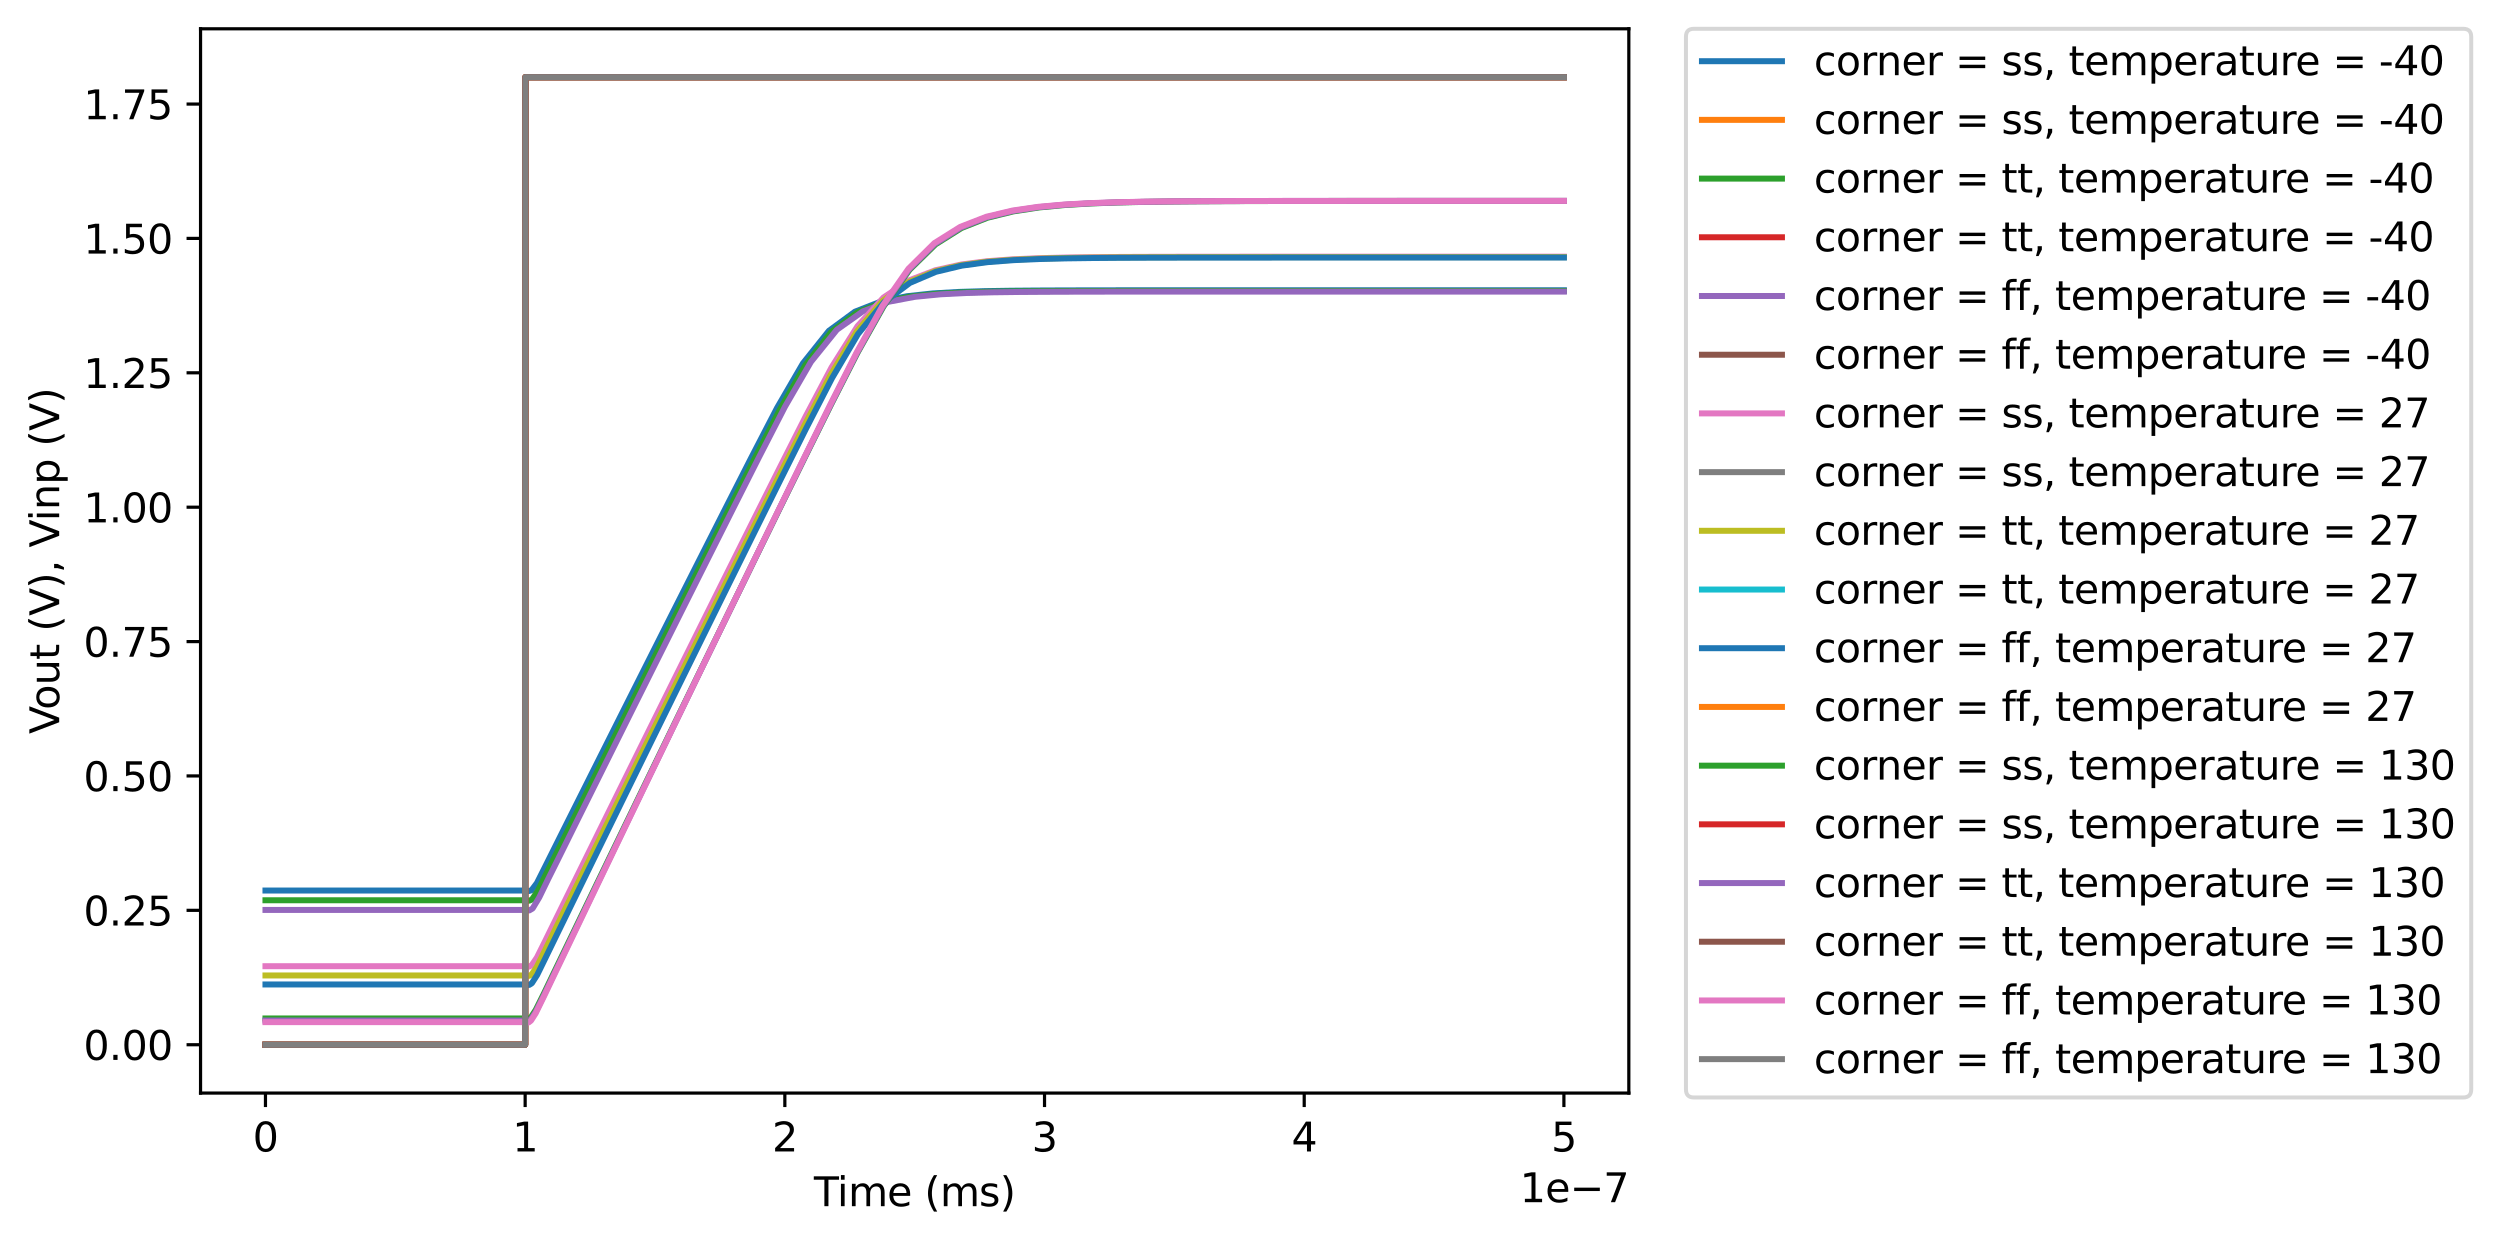 <?xml version="1.0" encoding="utf-8" standalone="no"?>
<!DOCTYPE svg PUBLIC "-//W3C//DTD SVG 1.1//EN"
  "http://www.w3.org/Graphics/SVG/1.1/DTD/svg11.dtd">
<svg xmlns:xlink="http://www.w3.org/1999/xlink" width="625.089pt" height="310.868pt" viewBox="0 0 625.089 310.868" xmlns="http://www.w3.org/2000/svg" version="1.1">
 <defs>
  <style type="text/css">*{stroke-linejoin: round; stroke-linecap: butt}</style>
 </defs>
 <g id="figure_1">
  <g id="patch_1">
   <path d="M 0 310.868 
L 625.089 310.868 
L 625.089 0 
L 0 0 
z
" style="fill: #ffffff"/>
  </g>
  <g id="axes_1">
   <g id="patch_2">
    <path d="M 50.144 273.312 
L 407.264 273.312 
L 407.264 7.2 
L 50.144 7.2 
z
" style="fill: #ffffff"/>
   </g>
   <g id="matplotlib.axis_1">
    <g id="xtick_1">
     <g id="line2d_1">
      <defs>
       <path id="m650db9ed4b" d="M 0 0 
L 0 3.5 
" style="stroke: #000000; stroke-width: 0.8"/>
      </defs>
      <g>
       <use xlink:href="#m650db9ed4b" x="66.376" y="273.312" style="stroke: #000000; stroke-width: 0.8"/>
      </g>
     </g>
     <g id="text_1">
      <!-- 0 -->
      <g transform="translate(63.195 287.91) scale(0.1 -0.1)">
       <defs>
        <path id="DejaVuSans-30" d="M 2034 4250 
Q 1547 4250 1301 3770 
Q 1056 3291 1056 2328 
Q 1056 1369 1301 889 
Q 1547 409 2034 409 
Q 2525 409 2770 889 
Q 3016 1369 3016 2328 
Q 3016 3291 2770 3770 
Q 2525 4250 2034 4250 
z
M 2034 4750 
Q 2819 4750 3233 4129 
Q 3647 3509 3647 2328 
Q 3647 1150 3233 529 
Q 2819 -91 2034 -91 
Q 1250 -91 836 529 
Q 422 1150 422 2328 
Q 422 3509 836 4129 
Q 1250 4750 2034 4750 
z
" transform="scale(0.016)"/>
       </defs>
       <use xlink:href="#DejaVuSans-30"/>
      </g>
     </g>
    </g>
    <g id="xtick_2">
     <g id="line2d_2">
      <g>
       <use xlink:href="#m650db9ed4b" x="131.307" y="273.312" style="stroke: #000000; stroke-width: 0.8"/>
      </g>
     </g>
     <g id="text_2">
      <!-- 1 -->
      <g transform="translate(128.126 287.91) scale(0.1 -0.1)">
       <defs>
        <path id="DejaVuSans-31" d="M 794 531 
L 1825 531 
L 1825 4091 
L 703 3866 
L 703 4441 
L 1819 4666 
L 2450 4666 
L 2450 531 
L 3481 531 
L 3481 0 
L 794 0 
L 794 531 
z
" transform="scale(0.016)"/>
       </defs>
       <use xlink:href="#DejaVuSans-31"/>
      </g>
     </g>
    </g>
    <g id="xtick_3">
     <g id="line2d_3">
      <g>
       <use xlink:href="#m650db9ed4b" x="196.238" y="273.312" style="stroke: #000000; stroke-width: 0.8"/>
      </g>
     </g>
     <g id="text_3">
      <!-- 2 -->
      <g transform="translate(193.057 287.91) scale(0.1 -0.1)">
       <defs>
        <path id="DejaVuSans-32" d="M 1228 531 
L 3431 531 
L 3431 0 
L 469 0 
L 469 531 
Q 828 903 1448 1529 
Q 2069 2156 2228 2338 
Q 2531 2678 2651 2914 
Q 2772 3150 2772 3378 
Q 2772 3750 2511 3984 
Q 2250 4219 1831 4219 
Q 1534 4219 1204 4116 
Q 875 4013 500 3803 
L 500 4441 
Q 881 4594 1212 4672 
Q 1544 4750 1819 4750 
Q 2544 4750 2975 4387 
Q 3406 4025 3406 3419 
Q 3406 3131 3298 2873 
Q 3191 2616 2906 2266 
Q 2828 2175 2409 1742 
Q 1991 1309 1228 531 
z
" transform="scale(0.016)"/>
       </defs>
       <use xlink:href="#DejaVuSans-32"/>
      </g>
     </g>
    </g>
    <g id="xtick_4">
     <g id="line2d_4">
      <g>
       <use xlink:href="#m650db9ed4b" x="261.169" y="273.312" style="stroke: #000000; stroke-width: 0.8"/>
      </g>
     </g>
     <g id="text_4">
      <!-- 3 -->
      <g transform="translate(257.988 287.91) scale(0.1 -0.1)">
       <defs>
        <path id="DejaVuSans-33" d="M 2597 2516 
Q 3050 2419 3304 2112 
Q 3559 1806 3559 1356 
Q 3559 666 3084 287 
Q 2609 -91 1734 -91 
Q 1441 -91 1130 -33 
Q 819 25 488 141 
L 488 750 
Q 750 597 1062 519 
Q 1375 441 1716 441 
Q 2309 441 2620 675 
Q 2931 909 2931 1356 
Q 2931 1769 2642 2001 
Q 2353 2234 1838 2234 
L 1294 2234 
L 1294 2753 
L 1863 2753 
Q 2328 2753 2575 2939 
Q 2822 3125 2822 3475 
Q 2822 3834 2567 4026 
Q 2313 4219 1838 4219 
Q 1578 4219 1281 4162 
Q 984 4106 628 3988 
L 628 4550 
Q 988 4650 1302 4700 
Q 1616 4750 1894 4750 
Q 2613 4750 3031 4423 
Q 3450 4097 3450 3541 
Q 3450 3153 3228 2886 
Q 3006 2619 2597 2516 
z
" transform="scale(0.016)"/>
       </defs>
       <use xlink:href="#DejaVuSans-33"/>
      </g>
     </g>
    </g>
    <g id="xtick_5">
     <g id="line2d_5">
      <g>
       <use xlink:href="#m650db9ed4b" x="326.1" y="273.312" style="stroke: #000000; stroke-width: 0.8"/>
      </g>
     </g>
     <g id="text_5">
      <!-- 4 -->
      <g transform="translate(322.919 287.91) scale(0.1 -0.1)">
       <defs>
        <path id="DejaVuSans-34" d="M 2419 4116 
L 825 1625 
L 2419 1625 
L 2419 4116 
z
M 2253 4666 
L 3047 4666 
L 3047 1625 
L 3713 1625 
L 3713 1100 
L 3047 1100 
L 3047 0 
L 2419 0 
L 2419 1100 
L 313 1100 
L 313 1709 
L 2253 4666 
z
" transform="scale(0.016)"/>
       </defs>
       <use xlink:href="#DejaVuSans-34"/>
      </g>
     </g>
    </g>
    <g id="xtick_6">
     <g id="line2d_6">
      <g>
       <use xlink:href="#m650db9ed4b" x="391.031" y="273.312" style="stroke: #000000; stroke-width: 0.8"/>
      </g>
     </g>
     <g id="text_6">
      <!-- 5 -->
      <g transform="translate(387.85 287.91) scale(0.1 -0.1)">
       <defs>
        <path id="DejaVuSans-35" d="M 691 4666 
L 3169 4666 
L 3169 4134 
L 1269 4134 
L 1269 2991 
Q 1406 3038 1543 3061 
Q 1681 3084 1819 3084 
Q 2600 3084 3056 2656 
Q 3513 2228 3513 1497 
Q 3513 744 3044 326 
Q 2575 -91 1722 -91 
Q 1428 -91 1123 -41 
Q 819 9 494 109 
L 494 744 
Q 775 591 1075 516 
Q 1375 441 1709 441 
Q 2250 441 2565 725 
Q 2881 1009 2881 1497 
Q 2881 1984 2565 2268 
Q 2250 2553 1709 2553 
Q 1456 2553 1204 2497 
Q 953 2441 691 2322 
L 691 4666 
z
" transform="scale(0.016)"/>
       </defs>
       <use xlink:href="#DejaVuSans-35"/>
      </g>
     </g>
    </g>
    <g id="text_7">
     <!-- Time (ms) -->
     <g transform="translate(203.505 301.589) scale(0.1 -0.1)">
      <defs>
       <path id="DejaVuSans-54" d="M -19 4666 
L 3928 4666 
L 3928 4134 
L 2272 4134 
L 2272 0 
L 1638 0 
L 1638 4134 
L -19 4134 
L -19 4666 
z
" transform="scale(0.016)"/>
       <path id="DejaVuSans-69" d="M 603 3500 
L 1178 3500 
L 1178 0 
L 603 0 
L 603 3500 
z
M 603 4863 
L 1178 4863 
L 1178 4134 
L 603 4134 
L 603 4863 
z
" transform="scale(0.016)"/>
       <path id="DejaVuSans-6d" d="M 3328 2828 
Q 3544 3216 3844 3400 
Q 4144 3584 4550 3584 
Q 5097 3584 5394 3201 
Q 5691 2819 5691 2113 
L 5691 0 
L 5113 0 
L 5113 2094 
Q 5113 2597 4934 2840 
Q 4756 3084 4391 3084 
Q 3944 3084 3684 2787 
Q 3425 2491 3425 1978 
L 3425 0 
L 2847 0 
L 2847 2094 
Q 2847 2600 2669 2842 
Q 2491 3084 2119 3084 
Q 1678 3084 1418 2786 
Q 1159 2488 1159 1978 
L 1159 0 
L 581 0 
L 581 3500 
L 1159 3500 
L 1159 2956 
Q 1356 3278 1631 3431 
Q 1906 3584 2284 3584 
Q 2666 3584 2933 3390 
Q 3200 3197 3328 2828 
z
" transform="scale(0.016)"/>
       <path id="DejaVuSans-65" d="M 3597 1894 
L 3597 1613 
L 953 1613 
Q 991 1019 1311 708 
Q 1631 397 2203 397 
Q 2534 397 2845 478 
Q 3156 559 3463 722 
L 3463 178 
Q 3153 47 2828 -22 
Q 2503 -91 2169 -91 
Q 1331 -91 842 396 
Q 353 884 353 1716 
Q 353 2575 817 3079 
Q 1281 3584 2069 3584 
Q 2775 3584 3186 3129 
Q 3597 2675 3597 1894 
z
M 3022 2063 
Q 3016 2534 2758 2815 
Q 2500 3097 2075 3097 
Q 1594 3097 1305 2825 
Q 1016 2553 972 2059 
L 3022 2063 
z
" transform="scale(0.016)"/>
       <path id="DejaVuSans-20" transform="scale(0.016)"/>
       <path id="DejaVuSans-28" d="M 1984 4856 
Q 1566 4138 1362 3434 
Q 1159 2731 1159 2009 
Q 1159 1288 1364 580 
Q 1569 -128 1984 -844 
L 1484 -844 
Q 1016 -109 783 600 
Q 550 1309 550 2009 
Q 550 2706 781 3412 
Q 1013 4119 1484 4856 
L 1984 4856 
z
" transform="scale(0.016)"/>
       <path id="DejaVuSans-73" d="M 2834 3397 
L 2834 2853 
Q 2591 2978 2328 3040 
Q 2066 3103 1784 3103 
Q 1356 3103 1142 2972 
Q 928 2841 928 2578 
Q 928 2378 1081 2264 
Q 1234 2150 1697 2047 
L 1894 2003 
Q 2506 1872 2764 1633 
Q 3022 1394 3022 966 
Q 3022 478 2636 193 
Q 2250 -91 1575 -91 
Q 1294 -91 989 -36 
Q 684 19 347 128 
L 347 722 
Q 666 556 975 473 
Q 1284 391 1588 391 
Q 1994 391 2212 530 
Q 2431 669 2431 922 
Q 2431 1156 2273 1281 
Q 2116 1406 1581 1522 
L 1381 1569 
Q 847 1681 609 1914 
Q 372 2147 372 2553 
Q 372 3047 722 3315 
Q 1072 3584 1716 3584 
Q 2034 3584 2315 3537 
Q 2597 3491 2834 3397 
z
" transform="scale(0.016)"/>
       <path id="DejaVuSans-29" d="M 513 4856 
L 1013 4856 
Q 1481 4119 1714 3412 
Q 1947 2706 1947 2009 
Q 1947 1309 1714 600 
Q 1481 -109 1013 -844 
L 513 -844 
Q 928 -128 1133 580 
Q 1338 1288 1338 2009 
Q 1338 2731 1133 3434 
Q 928 4138 513 4856 
z
" transform="scale(0.016)"/>
      </defs>
      <use xlink:href="#DejaVuSans-54"/>
      <use xlink:href="#DejaVuSans-69" x="57.959"/>
      <use xlink:href="#DejaVuSans-6d" x="85.742"/>
      <use xlink:href="#DejaVuSans-65" x="183.154"/>
      <use xlink:href="#DejaVuSans-20" x="244.678"/>
      <use xlink:href="#DejaVuSans-28" x="276.465"/>
      <use xlink:href="#DejaVuSans-6d" x="315.479"/>
      <use xlink:href="#DejaVuSans-73" x="412.891"/>
      <use xlink:href="#DejaVuSans-29" x="464.99"/>
     </g>
    </g>
    <g id="text_8">
     <!-- 1e−7 -->
     <g transform="translate(380.006 300.589) scale(0.1 -0.1)">
      <defs>
       <path id="DejaVuSans-2212" d="M 678 2272 
L 4684 2272 
L 4684 1741 
L 678 1741 
L 678 2272 
z
" transform="scale(0.016)"/>
       <path id="DejaVuSans-37" d="M 525 4666 
L 3525 4666 
L 3525 4397 
L 1831 0 
L 1172 0 
L 2766 4134 
L 525 4134 
L 525 4666 
z
" transform="scale(0.016)"/>
      </defs>
      <use xlink:href="#DejaVuSans-31"/>
      <use xlink:href="#DejaVuSans-65" x="63.623"/>
      <use xlink:href="#DejaVuSans-2212" x="125.146"/>
      <use xlink:href="#DejaVuSans-37" x="208.936"/>
     </g>
    </g>
   </g>
   <g id="matplotlib.axis_2">
    <g id="ytick_1">
     <g id="line2d_7">
      <defs>
       <path id="mf4a2749f0c" d="M 0 0 
L -3.5 0 
" style="stroke: #000000; stroke-width: 0.8"/>
      </defs>
      <g>
       <use xlink:href="#mf4a2749f0c" x="50.144" y="261.216" style="stroke: #000000; stroke-width: 0.8"/>
      </g>
     </g>
     <g id="text_9">
      <!-- 0.00 -->
      <g transform="translate(20.878 265.015) scale(0.1 -0.1)">
       <defs>
        <path id="DejaVuSans-2e" d="M 684 794 
L 1344 794 
L 1344 0 
L 684 0 
L 684 794 
z
" transform="scale(0.016)"/>
       </defs>
       <use xlink:href="#DejaVuSans-30"/>
       <use xlink:href="#DejaVuSans-2e" x="63.623"/>
       <use xlink:href="#DejaVuSans-30" x="95.41"/>
       <use xlink:href="#DejaVuSans-30" x="159.033"/>
      </g>
     </g>
    </g>
    <g id="ytick_2">
     <g id="line2d_8">
      <g>
       <use xlink:href="#mf4a2749f0c" x="50.144" y="227.616" style="stroke: #000000; stroke-width: 0.8"/>
      </g>
     </g>
     <g id="text_10">
      <!-- 0.25 -->
      <g transform="translate(20.878 231.415) scale(0.1 -0.1)">
       <use xlink:href="#DejaVuSans-30"/>
       <use xlink:href="#DejaVuSans-2e" x="63.623"/>
       <use xlink:href="#DejaVuSans-32" x="95.41"/>
       <use xlink:href="#DejaVuSans-35" x="159.033"/>
      </g>
     </g>
    </g>
    <g id="ytick_3">
     <g id="line2d_9">
      <g>
       <use xlink:href="#mf4a2749f0c" x="50.144" y="194.016" style="stroke: #000000; stroke-width: 0.8"/>
      </g>
     </g>
     <g id="text_11">
      <!-- 0.50 -->
      <g transform="translate(20.878 197.815) scale(0.1 -0.1)">
       <use xlink:href="#DejaVuSans-30"/>
       <use xlink:href="#DejaVuSans-2e" x="63.623"/>
       <use xlink:href="#DejaVuSans-35" x="95.41"/>
       <use xlink:href="#DejaVuSans-30" x="159.033"/>
      </g>
     </g>
    </g>
    <g id="ytick_4">
     <g id="line2d_10">
      <g>
       <use xlink:href="#mf4a2749f0c" x="50.144" y="160.416" style="stroke: #000000; stroke-width: 0.8"/>
      </g>
     </g>
     <g id="text_12">
      <!-- 0.75 -->
      <g transform="translate(20.878 164.215) scale(0.1 -0.1)">
       <use xlink:href="#DejaVuSans-30"/>
       <use xlink:href="#DejaVuSans-2e" x="63.623"/>
       <use xlink:href="#DejaVuSans-37" x="95.41"/>
       <use xlink:href="#DejaVuSans-35" x="159.033"/>
      </g>
     </g>
    </g>
    <g id="ytick_5">
     <g id="line2d_11">
      <g>
       <use xlink:href="#mf4a2749f0c" x="50.144" y="126.816" style="stroke: #000000; stroke-width: 0.8"/>
      </g>
     </g>
     <g id="text_13">
      <!-- 1.00 -->
      <g transform="translate(20.878 130.615) scale(0.1 -0.1)">
       <use xlink:href="#DejaVuSans-31"/>
       <use xlink:href="#DejaVuSans-2e" x="63.623"/>
       <use xlink:href="#DejaVuSans-30" x="95.41"/>
       <use xlink:href="#DejaVuSans-30" x="159.033"/>
      </g>
     </g>
    </g>
    <g id="ytick_6">
     <g id="line2d_12">
      <g>
       <use xlink:href="#mf4a2749f0c" x="50.144" y="93.216" style="stroke: #000000; stroke-width: 0.8"/>
      </g>
     </g>
     <g id="text_14">
      <!-- 1.25 -->
      <g transform="translate(20.878 97.015) scale(0.1 -0.1)">
       <use xlink:href="#DejaVuSans-31"/>
       <use xlink:href="#DejaVuSans-2e" x="63.623"/>
       <use xlink:href="#DejaVuSans-32" x="95.41"/>
       <use xlink:href="#DejaVuSans-35" x="159.033"/>
      </g>
     </g>
    </g>
    <g id="ytick_7">
     <g id="line2d_13">
      <g>
       <use xlink:href="#mf4a2749f0c" x="50.144" y="59.616" style="stroke: #000000; stroke-width: 0.8"/>
      </g>
     </g>
     <g id="text_15">
      <!-- 1.50 -->
      <g transform="translate(20.878 63.415) scale(0.1 -0.1)">
       <use xlink:href="#DejaVuSans-31"/>
       <use xlink:href="#DejaVuSans-2e" x="63.623"/>
       <use xlink:href="#DejaVuSans-35" x="95.41"/>
       <use xlink:href="#DejaVuSans-30" x="159.033"/>
      </g>
     </g>
    </g>
    <g id="ytick_8">
     <g id="line2d_14">
      <g>
       <use xlink:href="#mf4a2749f0c" x="50.144" y="26.016" style="stroke: #000000; stroke-width: 0.8"/>
      </g>
     </g>
     <g id="text_16">
      <!-- 1.75 -->
      <g transform="translate(20.878 29.815) scale(0.1 -0.1)">
       <use xlink:href="#DejaVuSans-31"/>
       <use xlink:href="#DejaVuSans-2e" x="63.623"/>
       <use xlink:href="#DejaVuSans-37" x="95.41"/>
       <use xlink:href="#DejaVuSans-35" x="159.033"/>
      </g>
     </g>
    </g>
    <g id="text_17">
     <!-- Vout (V), Vinp (V) -->
     <g transform="translate(14.798 183.517) rotate(-90) scale(0.1 -0.1)">
      <defs>
       <path id="DejaVuSans-56" d="M 1831 0 
L 50 4666 
L 709 4666 
L 2188 738 
L 3669 4666 
L 4325 4666 
L 2547 0 
L 1831 0 
z
" transform="scale(0.016)"/>
       <path id="DejaVuSans-6f" d="M 1959 3097 
Q 1497 3097 1228 2736 
Q 959 2375 959 1747 
Q 959 1119 1226 758 
Q 1494 397 1959 397 
Q 2419 397 2687 759 
Q 2956 1122 2956 1747 
Q 2956 2369 2687 2733 
Q 2419 3097 1959 3097 
z
M 1959 3584 
Q 2709 3584 3137 3096 
Q 3566 2609 3566 1747 
Q 3566 888 3137 398 
Q 2709 -91 1959 -91 
Q 1206 -91 779 398 
Q 353 888 353 1747 
Q 353 2609 779 3096 
Q 1206 3584 1959 3584 
z
" transform="scale(0.016)"/>
       <path id="DejaVuSans-75" d="M 544 1381 
L 544 3500 
L 1119 3500 
L 1119 1403 
Q 1119 906 1312 657 
Q 1506 409 1894 409 
Q 2359 409 2629 706 
Q 2900 1003 2900 1516 
L 2900 3500 
L 3475 3500 
L 3475 0 
L 2900 0 
L 2900 538 
Q 2691 219 2414 64 
Q 2138 -91 1772 -91 
Q 1169 -91 856 284 
Q 544 659 544 1381 
z
M 1991 3584 
L 1991 3584 
z
" transform="scale(0.016)"/>
       <path id="DejaVuSans-74" d="M 1172 4494 
L 1172 3500 
L 2356 3500 
L 2356 3053 
L 1172 3053 
L 1172 1153 
Q 1172 725 1289 603 
Q 1406 481 1766 481 
L 2356 481 
L 2356 0 
L 1766 0 
Q 1100 0 847 248 
Q 594 497 594 1153 
L 594 3053 
L 172 3053 
L 172 3500 
L 594 3500 
L 594 4494 
L 1172 4494 
z
" transform="scale(0.016)"/>
       <path id="DejaVuSans-2c" d="M 750 794 
L 1409 794 
L 1409 256 
L 897 -744 
L 494 -744 
L 750 256 
L 750 794 
z
" transform="scale(0.016)"/>
       <path id="DejaVuSans-6e" d="M 3513 2113 
L 3513 0 
L 2938 0 
L 2938 2094 
Q 2938 2591 2744 2837 
Q 2550 3084 2163 3084 
Q 1697 3084 1428 2787 
Q 1159 2491 1159 1978 
L 1159 0 
L 581 0 
L 581 3500 
L 1159 3500 
L 1159 2956 
Q 1366 3272 1645 3428 
Q 1925 3584 2291 3584 
Q 2894 3584 3203 3211 
Q 3513 2838 3513 2113 
z
" transform="scale(0.016)"/>
       <path id="DejaVuSans-70" d="M 1159 525 
L 1159 -1331 
L 581 -1331 
L 581 3500 
L 1159 3500 
L 1159 2969 
Q 1341 3281 1617 3432 
Q 1894 3584 2278 3584 
Q 2916 3584 3314 3078 
Q 3713 2572 3713 1747 
Q 3713 922 3314 415 
Q 2916 -91 2278 -91 
Q 1894 -91 1617 61 
Q 1341 213 1159 525 
z
M 3116 1747 
Q 3116 2381 2855 2742 
Q 2594 3103 2138 3103 
Q 1681 3103 1420 2742 
Q 1159 2381 1159 1747 
Q 1159 1113 1420 752 
Q 1681 391 2138 391 
Q 2594 391 2855 752 
Q 3116 1113 3116 1747 
z
" transform="scale(0.016)"/>
      </defs>
      <use xlink:href="#DejaVuSans-56"/>
      <use xlink:href="#DejaVuSans-6f" x="60.658"/>
      <use xlink:href="#DejaVuSans-75" x="121.84"/>
      <use xlink:href="#DejaVuSans-74" x="185.219"/>
      <use xlink:href="#DejaVuSans-20" x="224.428"/>
      <use xlink:href="#DejaVuSans-28" x="256.215"/>
      <use xlink:href="#DejaVuSans-56" x="295.229"/>
      <use xlink:href="#DejaVuSans-29" x="363.637"/>
      <use xlink:href="#DejaVuSans-2c" x="402.65"/>
      <use xlink:href="#DejaVuSans-20" x="434.438"/>
      <use xlink:href="#DejaVuSans-56" x="466.225"/>
      <use xlink:href="#DejaVuSans-69" x="532.383"/>
      <use xlink:href="#DejaVuSans-6e" x="560.166"/>
      <use xlink:href="#DejaVuSans-70" x="623.545"/>
      <use xlink:href="#DejaVuSans-20" x="687.021"/>
      <use xlink:href="#DejaVuSans-28" x="718.809"/>
      <use xlink:href="#DejaVuSans-56" x="757.822"/>
      <use xlink:href="#DejaVuSans-29" x="826.23"/>
     </g>
    </g>
   </g>
   <g id="line2d_15">
    <path d="M 66.376 222.67 
L 66.409 222.67 
L 66.441 222.67 
L 66.506 222.67 
L 66.636 222.67 
L 66.896 222.67 
L 67.415 222.67 
L 68.454 222.67 
L 70.532 222.67 
L 74.688 222.67 
L 81.181 222.67 
L 87.674 222.67 
L 94.167 222.67 
L 100.66 222.67 
L 107.153 222.67 
L 113.646 222.67 
L 120.139 222.67 
L 126.632 222.67 
L 131.307 222.67 
L 131.314 222.669 
L 131.327 222.668 
L 131.353 222.66 
L 131.372 222.656 
L 131.376 222.657 
L 131.385 222.659 
L 131.401 222.662 
L 131.428 222.668 
L 131.482 222.679 
L 131.531 222.689 
L 131.629 222.709 
L 131.826 222.746 
L 132.219 222.799 
L 132.895 222.595 
L 134.247 220.795 
L 136.315 216.682 
L 138.594 212.12 
L 142.331 204.652 
L 148.824 191.7 
L 155.317 178.768 
L 161.81 165.863 
L 168.303 152.984 
L 174.796 140.137 
L 181.289 127.323 
L 187.782 114.561 
L 194.275 102.027 
L 200.768 90.842 
L 207.262 82.705 
L 213.755 77.944 
L 220.248 75.402 
L 226.741 74.069 
L 233.234 73.364 
L 239.727 72.993 
L 246.22 72.797 
L 252.713 72.694 
L 259.206 72.639 
L 265.699 72.61 
L 272.192 72.594 
L 278.686 72.586 
L 285.179 72.582 
L 291.672 72.58 
L 298.165 72.578 
L 304.658 72.578 
L 311.151 72.577 
L 317.644 72.577 
L 324.137 72.577 
L 330.63 72.577 
L 337.123 72.576 
L 343.616 72.576 
L 350.11 72.576 
L 356.603 72.576 
L 363.096 72.576 
L 369.589 72.576 
L 376.082 72.576 
L 382.575 72.576 
L 389.068 72.576 
L 391.031 72.576 
" clip-path="url(#pe1f49262ad)" style="fill: none; stroke: #1f77b4; stroke-width: 1.5; stroke-linecap: square"/>
   </g>
   <g id="line2d_16">
    <path d="M 66.376 261.216 
L 66.409 261.216 
L 66.441 261.216 
L 66.506 261.216 
L 66.636 261.216 
L 66.896 261.216 
L 67.415 261.216 
L 68.454 261.216 
L 70.532 261.216 
L 74.688 261.216 
L 81.181 261.216 
L 87.674 261.216 
L 94.167 261.216 
L 100.66 261.216 
L 107.153 261.216 
L 113.646 261.216 
L 120.139 261.216 
L 126.632 261.216 
L 131.307 261.216 
L 131.314 237.024 
L 131.327 188.64 
L 131.353 91.872 
L 131.372 19.296 
L 131.376 19.296 
L 131.385 19.296 
L 131.401 19.296 
L 131.428 19.296 
L 131.482 19.296 
L 131.531 19.296 
L 131.629 19.296 
L 131.826 19.296 
L 132.219 19.296 
L 132.895 19.296 
L 134.247 19.296 
L 136.315 19.296 
L 138.594 19.296 
L 142.331 19.296 
L 148.824 19.296 
L 155.317 19.296 
L 161.81 19.296 
L 168.303 19.296 
L 174.796 19.296 
L 181.289 19.296 
L 187.782 19.296 
L 194.275 19.296 
L 200.768 19.296 
L 207.262 19.296 
L 213.755 19.296 
L 220.248 19.296 
L 226.741 19.296 
L 233.234 19.296 
L 239.727 19.296 
L 246.22 19.296 
L 252.713 19.296 
L 259.206 19.296 
L 265.699 19.296 
L 272.192 19.296 
L 278.686 19.296 
L 285.179 19.296 
L 291.672 19.296 
L 298.165 19.296 
L 304.658 19.296 
L 311.151 19.296 
L 317.644 19.296 
L 324.137 19.296 
L 330.63 19.296 
L 337.123 19.296 
L 343.616 19.296 
L 350.11 19.296 
L 356.603 19.296 
L 363.096 19.296 
L 369.589 19.296 
L 376.082 19.296 
L 382.575 19.296 
L 389.068 19.296 
L 391.031 19.296 
" clip-path="url(#pe1f49262ad)" style="fill: none; stroke: #ff7f0e; stroke-width: 1.5; stroke-linecap: square"/>
   </g>
   <g id="line2d_17">
    <path d="M 66.376 225.094 
L 66.409 225.094 
L 66.441 225.094 
L 66.506 225.094 
L 66.636 225.094 
L 66.896 225.094 
L 67.415 225.094 
L 68.454 225.094 
L 70.532 225.094 
L 74.688 225.094 
L 81.181 225.094 
L 87.674 225.094 
L 94.167 225.094 
L 100.66 225.094 
L 107.153 225.094 
L 113.646 225.094 
L 120.139 225.094 
L 126.632 225.094 
L 131.307 225.094 
L 131.314 225.092 
L 131.327 225.091 
L 131.353 225.083 
L 131.372 225.078 
L 131.377 225.079 
L 131.385 225.081 
L 131.403 225.085 
L 131.431 225.09 
L 131.488 225.102 
L 131.54 225.113 
L 131.644 225.134 
L 131.852 225.172 
L 132.268 225.222 
L 133.002 224.919 
L 134.469 222.748 
L 136.545 218.527 
L 138.882 213.849 
L 142.94 205.695 
L 149.433 192.689 
L 155.926 179.696 
L 162.419 166.737 
L 168.912 153.8 
L 175.406 140.899 
L 181.899 128.03 
L 188.392 115.212 
L 194.885 102.599 
L 201.378 91.263 
L 207.871 82.952 
L 214.364 78.094 
L 220.857 75.526 
L 227.35 74.195 
L 233.843 73.5 
L 240.336 73.139 
L 246.83 72.95 
L 253.323 72.852 
L 259.816 72.8 
L 266.309 72.773 
L 272.802 72.759 
L 279.295 72.752 
L 285.788 72.747 
L 292.281 72.745 
L 298.774 72.744 
L 305.267 72.744 
L 311.76 72.743 
L 318.254 72.743 
L 324.747 72.743 
L 331.24 72.743 
L 337.733 72.743 
L 344.226 72.743 
L 350.719 72.742 
L 357.212 72.742 
L 363.705 72.742 
L 370.198 72.742 
L 376.691 72.742 
L 383.184 72.742 
L 389.678 72.742 
L 391.031 72.742 
" clip-path="url(#pe1f49262ad)" style="fill: none; stroke: #2ca02c; stroke-width: 1.5; stroke-linecap: square"/>
   </g>
   <g id="line2d_18">
    <path d="M 66.376 261.216 
L 66.409 261.216 
L 66.441 261.216 
L 66.506 261.216 
L 66.636 261.216 
L 66.896 261.216 
L 67.415 261.216 
L 68.454 261.216 
L 70.532 261.216 
L 74.688 261.216 
L 81.181 261.216 
L 87.674 261.216 
L 94.167 261.216 
L 100.66 261.216 
L 107.153 261.216 
L 113.646 261.216 
L 120.139 261.216 
L 126.632 261.216 
L 131.307 261.216 
L 131.314 237.024 
L 131.327 188.64 
L 131.353 91.872 
L 131.372 19.296 
L 131.377 19.296 
L 131.385 19.296 
L 131.403 19.296 
L 131.431 19.296 
L 131.488 19.296 
L 131.54 19.296 
L 131.644 19.296 
L 131.852 19.296 
L 132.268 19.296 
L 133.002 19.296 
L 134.469 19.296 
L 136.545 19.296 
L 138.882 19.296 
L 142.94 19.296 
L 149.433 19.296 
L 155.926 19.296 
L 162.419 19.296 
L 168.912 19.296 
L 175.406 19.296 
L 181.899 19.296 
L 188.392 19.296 
L 194.885 19.296 
L 201.378 19.296 
L 207.871 19.296 
L 214.364 19.296 
L 220.857 19.296 
L 227.35 19.296 
L 233.843 19.296 
L 240.336 19.296 
L 246.83 19.296 
L 253.323 19.296 
L 259.816 19.296 
L 266.309 19.296 
L 272.802 19.296 
L 279.295 19.296 
L 285.788 19.296 
L 292.281 19.296 
L 298.774 19.296 
L 305.267 19.296 
L 311.76 19.296 
L 318.254 19.296 
L 324.747 19.296 
L 331.24 19.296 
L 337.733 19.296 
L 344.226 19.296 
L 350.719 19.296 
L 357.212 19.296 
L 363.705 19.296 
L 370.198 19.296 
L 376.691 19.296 
L 383.184 19.296 
L 389.678 19.296 
L 391.031 19.296 
" clip-path="url(#pe1f49262ad)" style="fill: none; stroke: #d62728; stroke-width: 1.5; stroke-linecap: square"/>
   </g>
   <g id="line2d_19">
    <path d="M 66.376 227.509 
L 66.409 227.509 
L 66.441 227.509 
L 66.506 227.509 
L 66.636 227.509 
L 66.896 227.509 
L 67.415 227.509 
L 68.454 227.509 
L 70.532 227.509 
L 74.688 227.509 
L 81.181 227.509 
L 87.674 227.509 
L 94.167 227.509 
L 100.66 227.509 
L 107.153 227.509 
L 113.646 227.509 
L 120.139 227.509 
L 126.632 227.509 
L 131.307 227.509 
L 131.314 227.508 
L 131.327 227.506 
L 131.353 227.499 
L 131.372 227.493 
L 131.377 227.494 
L 131.386 227.496 
L 131.405 227.499 
L 131.436 227.505 
L 131.499 227.518 
L 131.556 227.529 
L 131.669 227.552 
L 131.897 227.594 
L 132.351 227.632 
L 133.177 227.146 
L 134.827 224.401 
L 137.065 219.783 
L 139.489 214.932 
L 144.323 205.17 
L 150.816 192.111 
L 157.309 179.06 
L 163.802 166.05 
L 170.295 153.059 
L 176.788 140.108 
L 183.281 127.188 
L 189.775 114.324 
L 196.268 101.695 
L 202.761 90.484 
L 209.254 82.438 
L 215.747 77.837 
L 222.24 75.441 
L 228.733 74.215 
L 235.226 73.582 
L 241.719 73.257 
L 248.212 73.088 
L 254.705 73.002 
L 261.199 72.957 
L 267.692 72.934 
L 274.185 72.921 
L 280.678 72.915 
L 287.171 72.912 
L 293.664 72.91 
L 300.157 72.909 
L 306.65 72.909 
L 313.143 72.908 
L 319.636 72.908 
L 326.129 72.908 
L 332.623 72.908 
L 339.116 72.908 
L 345.609 72.908 
L 352.102 72.908 
L 358.595 72.908 
L 365.088 72.908 
L 371.581 72.908 
L 378.074 72.908 
L 384.567 72.908 
L 391.031 72.907 
" clip-path="url(#pe1f49262ad)" style="fill: none; stroke: #9467bd; stroke-width: 1.5; stroke-linecap: square"/>
   </g>
   <g id="line2d_20">
    <path d="M 66.376 261.216 
L 66.409 261.216 
L 66.441 261.216 
L 66.506 261.216 
L 66.636 261.216 
L 66.896 261.216 
L 67.415 261.216 
L 68.454 261.216 
L 70.532 261.216 
L 74.688 261.216 
L 81.181 261.216 
L 87.674 261.216 
L 94.167 261.216 
L 100.66 261.216 
L 107.153 261.216 
L 113.646 261.216 
L 120.139 261.216 
L 126.632 261.216 
L 131.307 261.216 
L 131.314 237.024 
L 131.327 188.64 
L 131.353 91.872 
L 131.372 19.296 
L 131.377 19.296 
L 131.386 19.296 
L 131.405 19.296 
L 131.436 19.296 
L 131.499 19.296 
L 131.556 19.296 
L 131.669 19.296 
L 131.897 19.296 
L 132.351 19.296 
L 133.177 19.296 
L 134.827 19.296 
L 137.065 19.296 
L 139.489 19.296 
L 144.323 19.296 
L 150.816 19.296 
L 157.309 19.296 
L 163.802 19.296 
L 170.295 19.296 
L 176.788 19.296 
L 183.281 19.296 
L 189.775 19.296 
L 196.268 19.296 
L 202.761 19.296 
L 209.254 19.296 
L 215.747 19.296 
L 222.24 19.296 
L 228.733 19.296 
L 235.226 19.296 
L 241.719 19.296 
L 248.212 19.296 
L 254.705 19.296 
L 261.199 19.296 
L 267.692 19.296 
L 274.185 19.296 
L 280.678 19.296 
L 287.171 19.296 
L 293.664 19.296 
L 300.157 19.296 
L 306.65 19.296 
L 313.143 19.296 
L 319.636 19.296 
L 326.129 19.296 
L 332.623 19.296 
L 339.116 19.296 
L 345.609 19.296 
L 352.102 19.296 
L 358.595 19.296 
L 365.088 19.296 
L 371.581 19.296 
L 378.074 19.296 
L 384.567 19.296 
L 391.031 19.296 
" clip-path="url(#pe1f49262ad)" style="fill: none; stroke: #8c564b; stroke-width: 1.5; stroke-linecap: square"/>
   </g>
   <g id="line2d_21">
    <path d="M 66.376 241.579 
L 66.409 241.579 
L 66.441 241.579 
L 66.506 241.579 
L 66.636 241.579 
L 66.896 241.579 
L 67.415 241.579 
L 68.454 241.579 
L 70.532 241.579 
L 74.688 241.579 
L 81.181 241.579 
L 87.674 241.579 
L 94.167 241.579 
L 100.66 241.579 
L 107.153 241.579 
L 113.646 241.579 
L 120.139 241.579 
L 126.632 241.579 
L 131.307 241.579 
L 131.314 241.578 
L 131.327 241.576 
L 131.353 241.568 
L 131.372 241.565 
L 131.377 241.567 
L 131.387 241.572 
L 131.407 241.581 
L 131.437 241.592 
L 131.496 241.612 
L 131.552 241.629 
L 131.664 241.658 
L 131.878 241.698 
L 132.305 241.692 
L 132.955 241.315 
L 134.254 239.4 
L 136.405 235.083 
L 138.699 230.402 
L 143.005 221.654 
L 149.498 208.475 
L 155.991 195.32 
L 162.484 182.186 
L 168.977 169.079 
L 175.47 156 
L 181.963 142.952 
L 188.456 129.939 
L 194.95 116.971 
L 201.443 104.117 
L 207.936 91.827 
L 214.429 81.528 
L 220.922 74.377 
L 227.415 70.06 
L 233.908 67.56 
L 240.401 66.13 
L 246.894 65.304 
L 253.387 64.828 
L 259.88 64.554 
L 266.374 64.396 
L 272.867 64.305 
L 279.36 64.252 
L 285.853 64.221 
L 292.346 64.203 
L 298.839 64.193 
L 305.332 64.187 
L 311.825 64.183 
L 318.318 64.181 
L 324.811 64.18 
L 331.304 64.18 
L 337.798 64.179 
L 344.291 64.179 
L 350.784 64.179 
L 357.277 64.179 
L 363.77 64.178 
L 370.263 64.178 
L 376.756 64.178 
L 383.249 64.178 
L 389.742 64.178 
L 391.031 64.179 
" clip-path="url(#pe1f49262ad)" style="fill: none; stroke: #e377c2; stroke-width: 1.5; stroke-linecap: square"/>
   </g>
   <g id="line2d_22">
    <path d="M 66.376 261.216 
L 66.409 261.216 
L 66.441 261.216 
L 66.506 261.216 
L 66.636 261.216 
L 66.896 261.216 
L 67.415 261.216 
L 68.454 261.216 
L 70.532 261.216 
L 74.688 261.216 
L 81.181 261.216 
L 87.674 261.216 
L 94.167 261.216 
L 100.66 261.216 
L 107.153 261.216 
L 113.646 261.216 
L 120.139 261.216 
L 126.632 261.216 
L 131.307 261.216 
L 131.314 237.024 
L 131.327 188.64 
L 131.353 91.872 
L 131.372 19.296 
L 131.377 19.296 
L 131.387 19.296 
L 131.407 19.296 
L 131.437 19.296 
L 131.496 19.296 
L 131.552 19.296 
L 131.664 19.296 
L 131.878 19.296 
L 132.305 19.296 
L 132.955 19.296 
L 134.254 19.296 
L 136.405 19.296 
L 138.699 19.296 
L 143.005 19.296 
L 149.498 19.296 
L 155.991 19.296 
L 162.484 19.296 
L 168.977 19.296 
L 175.47 19.296 
L 181.963 19.296 
L 188.456 19.296 
L 194.95 19.296 
L 201.443 19.296 
L 207.936 19.296 
L 214.429 19.296 
L 220.922 19.296 
L 227.415 19.296 
L 233.908 19.296 
L 240.401 19.296 
L 246.894 19.296 
L 253.387 19.296 
L 259.88 19.296 
L 266.374 19.296 
L 272.867 19.296 
L 279.36 19.296 
L 285.853 19.296 
L 292.346 19.296 
L 298.839 19.296 
L 305.332 19.296 
L 311.825 19.296 
L 318.318 19.296 
L 324.811 19.296 
L 331.304 19.296 
L 337.798 19.296 
L 344.291 19.296 
L 350.784 19.296 
L 357.277 19.296 
L 363.77 19.296 
L 370.263 19.296 
L 376.756 19.296 
L 383.249 19.296 
L 389.742 19.296 
L 391.031 19.296 
" clip-path="url(#pe1f49262ad)" style="fill: none; stroke: #7f7f7f; stroke-width: 1.5; stroke-linecap: square"/>
   </g>
   <g id="line2d_23">
    <path d="M 66.376 243.897 
L 66.409 243.897 
L 66.441 243.897 
L 66.506 243.897 
L 66.636 243.897 
L 66.896 243.897 
L 67.415 243.897 
L 68.454 243.897 
L 70.532 243.897 
L 74.688 243.897 
L 81.181 243.897 
L 87.674 243.897 
L 94.167 243.897 
L 100.66 243.897 
L 107.153 243.897 
L 113.646 243.897 
L 120.139 243.897 
L 126.632 243.897 
L 131.307 243.897 
L 131.314 243.896 
L 131.327 243.893 
L 131.353 243.885 
L 131.372 243.882 
L 131.377 243.884 
L 131.386 243.888 
L 131.404 243.895 
L 131.432 243.906 
L 131.489 243.925 
L 131.543 243.94 
L 131.65 243.969 
L 131.865 244.011 
L 132.294 244.009 
L 132.928 243.647 
L 134.196 241.776 
L 136.326 237.479 
L 138.586 232.846 
L 142.803 224.241 
L 149.296 211.003 
L 155.79 197.79 
L 162.283 184.6 
L 168.776 171.436 
L 175.269 158.3 
L 181.762 145.196 
L 188.255 132.127 
L 194.748 119.101 
L 201.241 106.165 
L 207.734 93.662 
L 214.227 82.894 
L 220.72 75.204 
L 227.214 70.528 
L 233.707 67.84 
L 240.2 66.316 
L 246.693 65.445 
L 253.186 64.95 
L 259.679 64.667 
L 266.172 64.505 
L 272.665 64.413 
L 279.158 64.36 
L 285.651 64.329 
L 292.144 64.312 
L 298.638 64.302 
L 305.131 64.296 
L 311.624 64.293 
L 318.117 64.291 
L 324.61 64.29 
L 331.103 64.289 
L 337.596 64.289 
L 344.089 64.289 
L 350.582 64.288 
L 357.075 64.288 
L 363.568 64.288 
L 370.062 64.288 
L 376.555 64.288 
L 383.048 64.288 
L 389.541 64.288 
L 391.031 64.288 
" clip-path="url(#pe1f49262ad)" style="fill: none; stroke: #bcbd22; stroke-width: 1.5; stroke-linecap: square"/>
   </g>
   <g id="line2d_24">
    <path d="M 66.376 261.216 
L 66.409 261.216 
L 66.441 261.216 
L 66.506 261.216 
L 66.636 261.216 
L 66.896 261.216 
L 67.415 261.216 
L 68.454 261.216 
L 70.532 261.216 
L 74.688 261.216 
L 81.181 261.216 
L 87.674 261.216 
L 94.167 261.216 
L 100.66 261.216 
L 107.153 261.216 
L 113.646 261.216 
L 120.139 261.216 
L 126.632 261.216 
L 131.307 261.216 
L 131.314 237.024 
L 131.327 188.64 
L 131.353 91.872 
L 131.372 19.296 
L 131.377 19.296 
L 131.386 19.296 
L 131.404 19.296 
L 131.432 19.296 
L 131.489 19.296 
L 131.543 19.296 
L 131.65 19.296 
L 131.865 19.296 
L 132.294 19.296 
L 132.928 19.296 
L 134.196 19.296 
L 136.326 19.296 
L 138.586 19.296 
L 142.803 19.296 
L 149.296 19.296 
L 155.79 19.296 
L 162.283 19.296 
L 168.776 19.296 
L 175.269 19.296 
L 181.762 19.296 
L 188.255 19.296 
L 194.748 19.296 
L 201.241 19.296 
L 207.734 19.296 
L 214.227 19.296 
L 220.72 19.296 
L 227.214 19.296 
L 233.707 19.296 
L 240.2 19.296 
L 246.693 19.296 
L 253.186 19.296 
L 259.679 19.296 
L 266.172 19.296 
L 272.665 19.296 
L 279.158 19.296 
L 285.651 19.296 
L 292.144 19.296 
L 298.638 19.296 
L 305.131 19.296 
L 311.624 19.296 
L 318.117 19.296 
L 324.61 19.296 
L 331.103 19.296 
L 337.596 19.296 
L 344.089 19.296 
L 350.582 19.296 
L 357.075 19.296 
L 363.568 19.296 
L 370.062 19.296 
L 376.555 19.296 
L 383.048 19.296 
L 389.541 19.296 
L 391.031 19.296 
" clip-path="url(#pe1f49262ad)" style="fill: none; stroke: #17becf; stroke-width: 1.5; stroke-linecap: square"/>
   </g>
   <g id="line2d_25">
    <path d="M 66.376 246.153 
L 66.409 246.153 
L 66.441 246.153 
L 66.506 246.153 
L 66.636 246.153 
L 66.896 246.153 
L 67.415 246.153 
L 68.454 246.153 
L 70.532 246.153 
L 74.688 246.153 
L 81.181 246.153 
L 87.674 246.153 
L 94.167 246.153 
L 100.66 246.153 
L 107.153 246.153 
L 113.646 246.153 
L 120.139 246.153 
L 126.632 246.153 
L 131.307 246.153 
L 131.314 246.152 
L 131.327 246.149 
L 131.353 246.141 
L 131.372 246.137 
L 131.377 246.139 
L 131.386 246.143 
L 131.404 246.149 
L 131.434 246.16 
L 131.494 246.178 
L 131.55 246.194 
L 131.662 246.223 
L 131.886 246.266 
L 132.334 246.255 
L 132.989 245.833 
L 134.299 243.794 
L 136.438 239.419 
L 138.725 234.721 
L 143.098 225.757 
L 149.591 212.464 
L 156.084 199.194 
L 162.577 185.949 
L 169.07 172.73 
L 175.563 159.54 
L 182.056 146.382 
L 188.549 133.26 
L 195.042 120.18 
L 201.535 107.182 
L 208.029 94.558 
L 214.522 83.546 
L 221.015 75.579 
L 227.508 70.731 
L 234.001 67.966 
L 240.494 66.415 
L 246.987 65.537 
L 253.48 65.043 
L 259.973 64.763 
L 266.466 64.606 
L 272.959 64.516 
L 279.453 64.465 
L 285.946 64.436 
L 292.439 64.42 
L 298.932 64.411 
L 305.425 64.405 
L 311.918 64.402 
L 318.411 64.401 
L 324.904 64.399 
L 331.397 64.399 
L 337.89 64.398 
L 344.383 64.398 
L 350.877 64.398 
L 357.37 64.398 
L 363.863 64.398 
L 370.356 64.398 
L 376.849 64.398 
L 383.342 64.398 
L 389.835 64.398 
L 391.031 64.398 
" clip-path="url(#pe1f49262ad)" style="fill: none; stroke: #1f77b4; stroke-width: 1.5; stroke-linecap: square"/>
   </g>
   <g id="line2d_26">
    <path d="M 66.376 261.216 
L 66.409 261.216 
L 66.441 261.216 
L 66.506 261.216 
L 66.636 261.216 
L 66.896 261.216 
L 67.415 261.216 
L 68.454 261.216 
L 70.532 261.216 
L 74.688 261.216 
L 81.181 261.216 
L 87.674 261.216 
L 94.167 261.216 
L 100.66 261.216 
L 107.153 261.216 
L 113.646 261.216 
L 120.139 261.216 
L 126.632 261.216 
L 131.307 261.216 
L 131.314 237.024 
L 131.327 188.64 
L 131.353 91.872 
L 131.372 19.296 
L 131.377 19.296 
L 131.386 19.296 
L 131.404 19.296 
L 131.434 19.296 
L 131.494 19.296 
L 131.55 19.296 
L 131.662 19.296 
L 131.886 19.296 
L 132.334 19.296 
L 132.989 19.296 
L 134.299 19.296 
L 136.438 19.296 
L 138.725 19.296 
L 143.098 19.296 
L 149.591 19.296 
L 156.084 19.296 
L 162.577 19.296 
L 169.07 19.296 
L 175.563 19.296 
L 182.056 19.296 
L 188.549 19.296 
L 195.042 19.296 
L 201.535 19.296 
L 208.029 19.296 
L 214.522 19.296 
L 221.015 19.296 
L 227.508 19.296 
L 234.001 19.296 
L 240.494 19.296 
L 246.987 19.296 
L 253.48 19.296 
L 259.973 19.296 
L 266.466 19.296 
L 272.959 19.296 
L 279.453 19.296 
L 285.946 19.296 
L 292.439 19.296 
L 298.932 19.296 
L 305.425 19.296 
L 311.918 19.296 
L 318.411 19.296 
L 324.904 19.296 
L 331.397 19.296 
L 337.89 19.296 
L 344.383 19.296 
L 350.877 19.296 
L 357.37 19.296 
L 363.863 19.296 
L 370.356 19.296 
L 376.849 19.296 
L 383.342 19.296 
L 389.835 19.296 
L 391.031 19.296 
" clip-path="url(#pe1f49262ad)" style="fill: none; stroke: #ff7f0e; stroke-width: 1.5; stroke-linecap: square"/>
   </g>
   <g id="line2d_27">
    <path d="M 66.376 254.656 
L 66.409 254.656 
L 66.441 254.656 
L 66.506 254.656 
L 66.636 254.656 
L 66.896 254.656 
L 67.415 254.656 
L 68.454 254.656 
L 70.532 254.656 
L 74.688 254.656 
L 81.181 254.656 
L 87.674 254.656 
L 94.167 254.656 
L 100.66 254.656 
L 107.153 254.656 
L 113.646 254.656 
L 120.139 254.656 
L 126.632 254.656 
L 131.307 254.656 
L 131.314 254.654 
L 131.327 254.648 
L 131.353 254.641 
L 131.372 254.642 
L 131.377 254.647 
L 131.386 254.657 
L 131.405 254.674 
L 131.434 254.694 
L 131.491 254.723 
L 131.548 254.745 
L 131.662 254.779 
L 131.855 254.802 
L 132.241 254.714 
L 132.818 254.247 
L 133.972 252.478 
L 136.136 248.132 
L 138.432 243.346 
L 143.002 233.883 
L 149.495 220.442 
L 155.989 207.033 
L 162.482 193.641 
L 168.975 180.277 
L 175.468 166.939 
L 181.961 153.632 
L 188.454 140.359 
L 194.947 127.125 
L 201.44 113.945 
L 207.933 100.867 
L 214.426 88.148 
L 220.919 76.61 
L 227.413 67.458 
L 233.906 61.1 
L 240.399 57.016 
L 246.892 54.446 
L 253.385 52.85 
L 259.878 51.862 
L 266.371 51.25 
L 272.864 50.868 
L 279.357 50.632 
L 285.85 50.484 
L 292.343 50.392 
L 298.837 50.334 
L 305.33 50.299 
L 311.823 50.276 
L 318.316 50.263 
L 324.809 50.254 
L 331.302 50.249 
L 337.795 50.245 
L 344.288 50.243 
L 350.781 50.241 
L 357.274 50.241 
L 363.767 50.24 
L 370.261 50.24 
L 376.754 50.239 
L 383.247 50.239 
L 389.74 50.239 
L 391.031 50.239 
" clip-path="url(#pe1f49262ad)" style="fill: none; stroke: #2ca02c; stroke-width: 1.5; stroke-linecap: square"/>
   </g>
   <g id="line2d_28">
    <path d="M 66.376 261.216 
L 66.409 261.216 
L 66.441 261.216 
L 66.506 261.216 
L 66.636 261.216 
L 66.896 261.216 
L 67.415 261.216 
L 68.454 261.216 
L 70.532 261.216 
L 74.688 261.216 
L 81.181 261.216 
L 87.674 261.216 
L 94.167 261.216 
L 100.66 261.216 
L 107.153 261.216 
L 113.646 261.216 
L 120.139 261.216 
L 126.632 261.216 
L 131.307 261.216 
L 131.314 237.024 
L 131.327 188.64 
L 131.353 91.872 
L 131.372 19.296 
L 131.377 19.296 
L 131.386 19.296 
L 131.405 19.296 
L 131.434 19.296 
L 131.491 19.296 
L 131.548 19.296 
L 131.662 19.296 
L 131.855 19.296 
L 132.241 19.296 
L 132.818 19.296 
L 133.972 19.296 
L 136.136 19.296 
L 138.432 19.296 
L 143.002 19.296 
L 149.495 19.296 
L 155.989 19.296 
L 162.482 19.296 
L 168.975 19.296 
L 175.468 19.296 
L 181.961 19.296 
L 188.454 19.296 
L 194.947 19.296 
L 201.44 19.296 
L 207.933 19.296 
L 214.426 19.296 
L 220.919 19.296 
L 227.413 19.296 
L 233.906 19.296 
L 240.399 19.296 
L 246.892 19.296 
L 253.385 19.296 
L 259.878 19.296 
L 266.371 19.296 
L 272.864 19.296 
L 279.357 19.296 
L 285.85 19.296 
L 292.343 19.296 
L 298.837 19.296 
L 305.33 19.296 
L 311.823 19.296 
L 318.316 19.296 
L 324.809 19.296 
L 331.302 19.296 
L 337.795 19.296 
L 344.288 19.296 
L 350.781 19.296 
L 357.274 19.296 
L 363.767 19.296 
L 370.261 19.296 
L 376.754 19.296 
L 383.247 19.296 
L 389.74 19.296 
L 391.031 19.296 
" clip-path="url(#pe1f49262ad)" style="fill: none; stroke: #d62728; stroke-width: 1.5; stroke-linecap: square"/>
   </g>
   <g id="line2d_29">
    <path d="M 66.376 255.173 
L 66.409 255.173 
L 66.441 255.173 
L 66.506 255.173 
L 66.636 255.173 
L 66.896 255.173 
L 67.415 255.173 
L 68.454 255.173 
L 70.532 255.173 
L 74.688 255.173 
L 81.181 255.173 
L 87.674 255.173 
L 94.167 255.173 
L 100.66 255.173 
L 107.153 255.173 
L 113.646 255.173 
L 120.139 255.173 
L 126.632 255.173 
L 131.307 255.173 
L 131.314 255.171 
L 131.327 255.164 
L 131.353 255.157 
L 131.372 255.159 
L 131.377 255.163 
L 131.385 255.172 
L 131.402 255.187 
L 131.429 255.206 
L 131.484 255.233 
L 131.538 255.254 
L 131.646 255.288 
L 131.836 255.315 
L 132.216 255.236 
L 132.79 254.777 
L 133.938 253.005 
L 136.05 248.733 
L 138.342 243.939 
L 142.798 234.675 
L 149.291 221.181 
L 155.784 207.718 
L 162.277 194.273 
L 168.77 180.857 
L 175.263 167.468 
L 181.757 154.111 
L 188.25 140.788 
L 194.743 127.505 
L 201.236 114.276 
L 207.729 101.144 
L 214.222 88.354 
L 220.715 76.708 
L 227.208 67.44 
L 233.701 61.012 
L 240.194 56.908 
L 246.687 54.343 
L 253.181 52.764 
L 259.674 51.793 
L 266.167 51.196 
L 272.66 50.827 
L 279.153 50.6 
L 285.646 50.459 
L 292.139 50.372 
L 298.632 50.318 
L 305.125 50.285 
L 311.618 50.264 
L 318.111 50.252 
L 324.605 50.243 
L 331.098 50.239 
L 337.591 50.235 
L 344.084 50.234 
L 350.577 50.232 
L 357.07 50.232 
L 363.563 50.231 
L 370.056 50.231 
L 376.549 50.23 
L 383.042 50.23 
L 389.535 50.23 
L 391.031 50.23 
" clip-path="url(#pe1f49262ad)" style="fill: none; stroke: #9467bd; stroke-width: 1.5; stroke-linecap: square"/>
   </g>
   <g id="line2d_30">
    <path d="M 66.376 261.216 
L 66.409 261.216 
L 66.441 261.216 
L 66.506 261.216 
L 66.636 261.216 
L 66.896 261.216 
L 67.415 261.216 
L 68.454 261.216 
L 70.532 261.216 
L 74.688 261.216 
L 81.181 261.216 
L 87.674 261.216 
L 94.167 261.216 
L 100.66 261.216 
L 107.153 261.216 
L 113.646 261.216 
L 120.139 261.216 
L 126.632 261.216 
L 131.307 261.216 
L 131.314 237.024 
L 131.327 188.64 
L 131.353 91.872 
L 131.372 19.296 
L 131.377 19.296 
L 131.385 19.296 
L 131.402 19.296 
L 131.429 19.296 
L 131.484 19.296 
L 131.538 19.296 
L 131.646 19.296 
L 131.836 19.296 
L 132.216 19.296 
L 132.79 19.296 
L 133.938 19.296 
L 136.05 19.296 
L 138.342 19.296 
L 142.798 19.296 
L 149.291 19.296 
L 155.784 19.296 
L 162.277 19.296 
L 168.77 19.296 
L 175.263 19.296 
L 181.757 19.296 
L 188.25 19.296 
L 194.743 19.296 
L 201.236 19.296 
L 207.729 19.296 
L 214.222 19.296 
L 220.715 19.296 
L 227.208 19.296 
L 233.701 19.296 
L 240.194 19.296 
L 246.687 19.296 
L 253.181 19.296 
L 259.674 19.296 
L 266.167 19.296 
L 272.66 19.296 
L 279.153 19.296 
L 285.646 19.296 
L 292.139 19.296 
L 298.632 19.296 
L 305.125 19.296 
L 311.618 19.296 
L 318.111 19.296 
L 324.605 19.296 
L 331.098 19.296 
L 337.591 19.296 
L 344.084 19.296 
L 350.577 19.296 
L 357.07 19.296 
L 363.563 19.296 
L 370.056 19.296 
L 376.549 19.296 
L 383.042 19.296 
L 389.535 19.296 
L 391.031 19.296 
" clip-path="url(#pe1f49262ad)" style="fill: none; stroke: #8c564b; stroke-width: 1.5; stroke-linecap: square"/>
   </g>
   <g id="line2d_31">
    <path d="M 66.376 255.571 
L 66.409 255.571 
L 66.441 255.571 
L 66.506 255.571 
L 66.636 255.571 
L 66.896 255.571 
L 67.415 255.571 
L 68.454 255.571 
L 70.532 255.571 
L 74.688 255.571 
L 81.181 255.571 
L 87.674 255.571 
L 94.167 255.571 
L 100.66 255.571 
L 107.153 255.571 
L 113.646 255.571 
L 120.139 255.571 
L 126.632 255.571 
L 131.307 255.571 
L 131.314 255.569 
L 131.327 255.563 
L 131.353 255.556 
L 131.372 255.557 
L 131.376 255.561 
L 131.384 255.569 
L 131.399 255.582 
L 131.425 255.599 
L 131.478 255.625 
L 131.53 255.646 
L 131.635 255.68 
L 131.826 255.709 
L 132.208 255.634 
L 132.786 255.165 
L 133.941 253.351 
L 136.021 249.105 
L 138.326 244.266 
L 142.734 235.064 
L 149.227 221.518 
L 155.721 208.001 
L 162.214 194.505 
L 168.707 181.037 
L 175.2 167.597 
L 181.693 154.19 
L 188.186 140.819 
L 194.679 127.488 
L 201.172 114.211 
L 207.665 101.031 
L 214.158 88.188 
L 220.651 76.491 
L 227.145 67.195 
L 233.638 60.779 
L 240.131 56.712 
L 246.624 54.191 
L 253.117 52.651 
L 259.61 51.711 
L 266.103 51.138 
L 272.596 50.786 
L 279.089 50.571 
L 285.582 50.438 
L 292.075 50.358 
L 298.569 50.307 
L 305.062 50.277 
L 311.555 50.258 
L 318.048 50.247 
L 324.541 50.239 
L 331.034 50.235 
L 337.527 50.232 
L 344.02 50.231 
L 350.513 50.229 
L 357.006 50.229 
L 363.499 50.228 
L 369.993 50.228 
L 376.486 50.227 
L 382.979 50.228 
L 389.472 50.227 
L 391.031 50.228 
" clip-path="url(#pe1f49262ad)" style="fill: none; stroke: #e377c2; stroke-width: 1.5; stroke-linecap: square"/>
   </g>
   <g id="line2d_32">
    <path d="M 66.376 261.216 
L 66.409 261.216 
L 66.441 261.216 
L 66.506 261.216 
L 66.636 261.216 
L 66.896 261.216 
L 67.415 261.216 
L 68.454 261.216 
L 70.532 261.216 
L 74.688 261.216 
L 81.181 261.216 
L 87.674 261.216 
L 94.167 261.216 
L 100.66 261.216 
L 107.153 261.216 
L 113.646 261.216 
L 120.139 261.216 
L 126.632 261.216 
L 131.307 261.216 
L 131.314 237.024 
L 131.327 188.64 
L 131.353 91.872 
L 131.372 19.296 
L 131.376 19.296 
L 131.384 19.296 
L 131.399 19.296 
L 131.425 19.296 
L 131.478 19.296 
L 131.53 19.296 
L 131.635 19.296 
L 131.826 19.296 
L 132.208 19.296 
L 132.786 19.296 
L 133.941 19.296 
L 136.021 19.296 
L 138.326 19.296 
L 142.734 19.296 
L 149.227 19.296 
L 155.721 19.296 
L 162.214 19.296 
L 168.707 19.296 
L 175.2 19.296 
L 181.693 19.296 
L 188.186 19.296 
L 194.679 19.296 
L 201.172 19.296 
L 207.665 19.296 
L 214.158 19.296 
L 220.651 19.296 
L 227.145 19.296 
L 233.638 19.296 
L 240.131 19.296 
L 246.624 19.296 
L 253.117 19.296 
L 259.61 19.296 
L 266.103 19.296 
L 272.596 19.296 
L 279.089 19.296 
L 285.582 19.296 
L 292.075 19.296 
L 298.569 19.296 
L 305.062 19.296 
L 311.555 19.296 
L 318.048 19.296 
L 324.541 19.296 
L 331.034 19.296 
L 337.527 19.296 
L 344.02 19.296 
L 350.513 19.296 
L 357.006 19.296 
L 363.499 19.296 
L 369.993 19.296 
L 376.486 19.296 
L 382.979 19.296 
L 389.472 19.296 
L 391.031 19.296 
" clip-path="url(#pe1f49262ad)" style="fill: none; stroke: #7f7f7f; stroke-width: 1.5; stroke-linecap: square"/>
   </g>
   <g id="patch_3">
    <path d="M 50.144 273.312 
L 50.144 7.2 
" style="fill: none; stroke: #000000; stroke-width: 0.8; stroke-linejoin: miter; stroke-linecap: square"/>
   </g>
   <g id="patch_4">
    <path d="M 407.264 273.312 
L 407.264 7.2 
" style="fill: none; stroke: #000000; stroke-width: 0.8; stroke-linejoin: miter; stroke-linecap: square"/>
   </g>
   <g id="patch_5">
    <path d="M 50.144 273.312 
L 407.264 273.312 
" style="fill: none; stroke: #000000; stroke-width: 0.8; stroke-linejoin: miter; stroke-linecap: square"/>
   </g>
   <g id="patch_6">
    <path d="M 50.144 7.2 
L 407.264 7.2 
" style="fill: none; stroke: #000000; stroke-width: 0.8; stroke-linejoin: miter; stroke-linecap: square"/>
   </g>
   <g id="legend_1">
    <g id="patch_7">
     <path d="M 423.549 274.406 
L 615.889 274.406 
Q 617.889 274.406 617.889 272.406 
L 617.889 9.2 
Q 617.889 7.2 615.889 7.2 
L 423.549 7.2 
Q 421.549 7.2 421.549 9.2 
L 421.549 272.406 
Q 421.549 274.406 423.549 274.406 
z
" style="fill: #ffffff; opacity: 0.8; stroke: #cccccc; stroke-linejoin: miter"/>
    </g>
    <g id="line2d_33">
     <path d="M 425.549 15.298 
L 435.549 15.298 
L 445.549 15.298 
" style="fill: none; stroke: #1f77b4; stroke-width: 1.5; stroke-linecap: square"/>
    </g>
    <g id="text_18">
     <!-- corner = ss, temperature = -40 -->
     <g transform="translate(453.549 18.798) scale(0.1 -0.1)">
      <defs>
       <path id="DejaVuSans-63" d="M 3122 3366 
L 3122 2828 
Q 2878 2963 2633 3030 
Q 2388 3097 2138 3097 
Q 1578 3097 1268 2742 
Q 959 2388 959 1747 
Q 959 1106 1268 751 
Q 1578 397 2138 397 
Q 2388 397 2633 464 
Q 2878 531 3122 666 
L 3122 134 
Q 2881 22 2623 -34 
Q 2366 -91 2075 -91 
Q 1284 -91 818 406 
Q 353 903 353 1747 
Q 353 2603 823 3093 
Q 1294 3584 2113 3584 
Q 2378 3584 2631 3529 
Q 2884 3475 3122 3366 
z
" transform="scale(0.016)"/>
       <path id="DejaVuSans-72" d="M 2631 2963 
Q 2534 3019 2420 3045 
Q 2306 3072 2169 3072 
Q 1681 3072 1420 2755 
Q 1159 2438 1159 1844 
L 1159 0 
L 581 0 
L 581 3500 
L 1159 3500 
L 1159 2956 
Q 1341 3275 1631 3429 
Q 1922 3584 2338 3584 
Q 2397 3584 2469 3576 
Q 2541 3569 2628 3553 
L 2631 2963 
z
" transform="scale(0.016)"/>
       <path id="DejaVuSans-3d" d="M 678 2906 
L 4684 2906 
L 4684 2381 
L 678 2381 
L 678 2906 
z
M 678 1631 
L 4684 1631 
L 4684 1100 
L 678 1100 
L 678 1631 
z
" transform="scale(0.016)"/>
       <path id="DejaVuSans-61" d="M 2194 1759 
Q 1497 1759 1228 1600 
Q 959 1441 959 1056 
Q 959 750 1161 570 
Q 1363 391 1709 391 
Q 2188 391 2477 730 
Q 2766 1069 2766 1631 
L 2766 1759 
L 2194 1759 
z
M 3341 1997 
L 3341 0 
L 2766 0 
L 2766 531 
Q 2569 213 2275 61 
Q 1981 -91 1556 -91 
Q 1019 -91 701 211 
Q 384 513 384 1019 
Q 384 1609 779 1909 
Q 1175 2209 1959 2209 
L 2766 2209 
L 2766 2266 
Q 2766 2663 2505 2880 
Q 2244 3097 1772 3097 
Q 1472 3097 1187 3025 
Q 903 2953 641 2809 
L 641 3341 
Q 956 3463 1253 3523 
Q 1550 3584 1831 3584 
Q 2591 3584 2966 3190 
Q 3341 2797 3341 1997 
z
" transform="scale(0.016)"/>
       <path id="DejaVuSans-2d" d="M 313 2009 
L 1997 2009 
L 1997 1497 
L 313 1497 
L 313 2009 
z
" transform="scale(0.016)"/>
      </defs>
      <use xlink:href="#DejaVuSans-63"/>
      <use xlink:href="#DejaVuSans-6f" x="54.98"/>
      <use xlink:href="#DejaVuSans-72" x="116.162"/>
      <use xlink:href="#DejaVuSans-6e" x="155.525"/>
      <use xlink:href="#DejaVuSans-65" x="218.904"/>
      <use xlink:href="#DejaVuSans-72" x="280.428"/>
      <use xlink:href="#DejaVuSans-20" x="321.541"/>
      <use xlink:href="#DejaVuSans-3d" x="353.328"/>
      <use xlink:href="#DejaVuSans-20" x="437.117"/>
      <use xlink:href="#DejaVuSans-73" x="468.904"/>
      <use xlink:href="#DejaVuSans-73" x="521.004"/>
      <use xlink:href="#DejaVuSans-2c" x="573.104"/>
      <use xlink:href="#DejaVuSans-20" x="604.891"/>
      <use xlink:href="#DejaVuSans-74" x="636.678"/>
      <use xlink:href="#DejaVuSans-65" x="675.887"/>
      <use xlink:href="#DejaVuSans-6d" x="737.41"/>
      <use xlink:href="#DejaVuSans-70" x="834.822"/>
      <use xlink:href="#DejaVuSans-65" x="898.299"/>
      <use xlink:href="#DejaVuSans-72" x="959.822"/>
      <use xlink:href="#DejaVuSans-61" x="1000.936"/>
      <use xlink:href="#DejaVuSans-74" x="1062.215"/>
      <use xlink:href="#DejaVuSans-75" x="1101.424"/>
      <use xlink:href="#DejaVuSans-72" x="1164.803"/>
      <use xlink:href="#DejaVuSans-65" x="1203.666"/>
      <use xlink:href="#DejaVuSans-20" x="1265.189"/>
      <use xlink:href="#DejaVuSans-3d" x="1296.977"/>
      <use xlink:href="#DejaVuSans-20" x="1380.766"/>
      <use xlink:href="#DejaVuSans-2d" x="1412.553"/>
      <use xlink:href="#DejaVuSans-34" x="1448.637"/>
      <use xlink:href="#DejaVuSans-30" x="1512.26"/>
     </g>
    </g>
    <g id="line2d_34">
     <path d="M 425.549 29.977 
L 435.549 29.977 
L 445.549 29.977 
" style="fill: none; stroke: #ff7f0e; stroke-width: 1.5; stroke-linecap: square"/>
    </g>
    <g id="text_19">
     <!-- corner = ss, temperature = -40 -->
     <g transform="translate(453.549 33.477) scale(0.1 -0.1)">
      <use xlink:href="#DejaVuSans-63"/>
      <use xlink:href="#DejaVuSans-6f" x="54.98"/>
      <use xlink:href="#DejaVuSans-72" x="116.162"/>
      <use xlink:href="#DejaVuSans-6e" x="155.525"/>
      <use xlink:href="#DejaVuSans-65" x="218.904"/>
      <use xlink:href="#DejaVuSans-72" x="280.428"/>
      <use xlink:href="#DejaVuSans-20" x="321.541"/>
      <use xlink:href="#DejaVuSans-3d" x="353.328"/>
      <use xlink:href="#DejaVuSans-20" x="437.117"/>
      <use xlink:href="#DejaVuSans-73" x="468.904"/>
      <use xlink:href="#DejaVuSans-73" x="521.004"/>
      <use xlink:href="#DejaVuSans-2c" x="573.104"/>
      <use xlink:href="#DejaVuSans-20" x="604.891"/>
      <use xlink:href="#DejaVuSans-74" x="636.678"/>
      <use xlink:href="#DejaVuSans-65" x="675.887"/>
      <use xlink:href="#DejaVuSans-6d" x="737.41"/>
      <use xlink:href="#DejaVuSans-70" x="834.822"/>
      <use xlink:href="#DejaVuSans-65" x="898.299"/>
      <use xlink:href="#DejaVuSans-72" x="959.822"/>
      <use xlink:href="#DejaVuSans-61" x="1000.936"/>
      <use xlink:href="#DejaVuSans-74" x="1062.215"/>
      <use xlink:href="#DejaVuSans-75" x="1101.424"/>
      <use xlink:href="#DejaVuSans-72" x="1164.803"/>
      <use xlink:href="#DejaVuSans-65" x="1203.666"/>
      <use xlink:href="#DejaVuSans-20" x="1265.189"/>
      <use xlink:href="#DejaVuSans-3d" x="1296.977"/>
      <use xlink:href="#DejaVuSans-20" x="1380.766"/>
      <use xlink:href="#DejaVuSans-2d" x="1412.553"/>
      <use xlink:href="#DejaVuSans-34" x="1448.637"/>
      <use xlink:href="#DejaVuSans-30" x="1512.26"/>
     </g>
    </g>
    <g id="line2d_35">
     <path d="M 425.549 44.655 
L 435.549 44.655 
L 445.549 44.655 
" style="fill: none; stroke: #2ca02c; stroke-width: 1.5; stroke-linecap: square"/>
    </g>
    <g id="text_20">
     <!-- corner = tt, temperature = -40 -->
     <g transform="translate(453.549 48.155) scale(0.1 -0.1)">
      <use xlink:href="#DejaVuSans-63"/>
      <use xlink:href="#DejaVuSans-6f" x="54.98"/>
      <use xlink:href="#DejaVuSans-72" x="116.162"/>
      <use xlink:href="#DejaVuSans-6e" x="155.525"/>
      <use xlink:href="#DejaVuSans-65" x="218.904"/>
      <use xlink:href="#DejaVuSans-72" x="280.428"/>
      <use xlink:href="#DejaVuSans-20" x="321.541"/>
      <use xlink:href="#DejaVuSans-3d" x="353.328"/>
      <use xlink:href="#DejaVuSans-20" x="437.117"/>
      <use xlink:href="#DejaVuSans-74" x="468.904"/>
      <use xlink:href="#DejaVuSans-74" x="508.113"/>
      <use xlink:href="#DejaVuSans-2c" x="547.322"/>
      <use xlink:href="#DejaVuSans-20" x="579.109"/>
      <use xlink:href="#DejaVuSans-74" x="610.896"/>
      <use xlink:href="#DejaVuSans-65" x="650.105"/>
      <use xlink:href="#DejaVuSans-6d" x="711.629"/>
      <use xlink:href="#DejaVuSans-70" x="809.041"/>
      <use xlink:href="#DejaVuSans-65" x="872.518"/>
      <use xlink:href="#DejaVuSans-72" x="934.041"/>
      <use xlink:href="#DejaVuSans-61" x="975.154"/>
      <use xlink:href="#DejaVuSans-74" x="1036.434"/>
      <use xlink:href="#DejaVuSans-75" x="1075.643"/>
      <use xlink:href="#DejaVuSans-72" x="1139.021"/>
      <use xlink:href="#DejaVuSans-65" x="1177.885"/>
      <use xlink:href="#DejaVuSans-20" x="1239.408"/>
      <use xlink:href="#DejaVuSans-3d" x="1271.195"/>
      <use xlink:href="#DejaVuSans-20" x="1354.984"/>
      <use xlink:href="#DejaVuSans-2d" x="1386.771"/>
      <use xlink:href="#DejaVuSans-34" x="1422.855"/>
      <use xlink:href="#DejaVuSans-30" x="1486.479"/>
     </g>
    </g>
    <g id="line2d_36">
     <path d="M 425.549 59.333 
L 435.549 59.333 
L 445.549 59.333 
" style="fill: none; stroke: #d62728; stroke-width: 1.5; stroke-linecap: square"/>
    </g>
    <g id="text_21">
     <!-- corner = tt, temperature = -40 -->
     <g transform="translate(453.549 62.833) scale(0.1 -0.1)">
      <use xlink:href="#DejaVuSans-63"/>
      <use xlink:href="#DejaVuSans-6f" x="54.98"/>
      <use xlink:href="#DejaVuSans-72" x="116.162"/>
      <use xlink:href="#DejaVuSans-6e" x="155.525"/>
      <use xlink:href="#DejaVuSans-65" x="218.904"/>
      <use xlink:href="#DejaVuSans-72" x="280.428"/>
      <use xlink:href="#DejaVuSans-20" x="321.541"/>
      <use xlink:href="#DejaVuSans-3d" x="353.328"/>
      <use xlink:href="#DejaVuSans-20" x="437.117"/>
      <use xlink:href="#DejaVuSans-74" x="468.904"/>
      <use xlink:href="#DejaVuSans-74" x="508.113"/>
      <use xlink:href="#DejaVuSans-2c" x="547.322"/>
      <use xlink:href="#DejaVuSans-20" x="579.109"/>
      <use xlink:href="#DejaVuSans-74" x="610.896"/>
      <use xlink:href="#DejaVuSans-65" x="650.105"/>
      <use xlink:href="#DejaVuSans-6d" x="711.629"/>
      <use xlink:href="#DejaVuSans-70" x="809.041"/>
      <use xlink:href="#DejaVuSans-65" x="872.518"/>
      <use xlink:href="#DejaVuSans-72" x="934.041"/>
      <use xlink:href="#DejaVuSans-61" x="975.154"/>
      <use xlink:href="#DejaVuSans-74" x="1036.434"/>
      <use xlink:href="#DejaVuSans-75" x="1075.643"/>
      <use xlink:href="#DejaVuSans-72" x="1139.021"/>
      <use xlink:href="#DejaVuSans-65" x="1177.885"/>
      <use xlink:href="#DejaVuSans-20" x="1239.408"/>
      <use xlink:href="#DejaVuSans-3d" x="1271.195"/>
      <use xlink:href="#DejaVuSans-20" x="1354.984"/>
      <use xlink:href="#DejaVuSans-2d" x="1386.771"/>
      <use xlink:href="#DejaVuSans-34" x="1422.855"/>
      <use xlink:href="#DejaVuSans-30" x="1486.479"/>
     </g>
    </g>
    <g id="line2d_37">
     <path d="M 425.549 74.011 
L 435.549 74.011 
L 445.549 74.011 
" style="fill: none; stroke: #9467bd; stroke-width: 1.5; stroke-linecap: square"/>
    </g>
    <g id="text_22">
     <!-- corner = ff, temperature = -40 -->
     <g transform="translate(453.549 77.511) scale(0.1 -0.1)">
      <defs>
       <path id="DejaVuSans-66" d="M 2375 4863 
L 2375 4384 
L 1825 4384 
Q 1516 4384 1395 4259 
Q 1275 4134 1275 3809 
L 1275 3500 
L 2222 3500 
L 2222 3053 
L 1275 3053 
L 1275 0 
L 697 0 
L 697 3053 
L 147 3053 
L 147 3500 
L 697 3500 
L 697 3744 
Q 697 4328 969 4595 
Q 1241 4863 1831 4863 
L 2375 4863 
z
" transform="scale(0.016)"/>
      </defs>
      <use xlink:href="#DejaVuSans-63"/>
      <use xlink:href="#DejaVuSans-6f" x="54.98"/>
      <use xlink:href="#DejaVuSans-72" x="116.162"/>
      <use xlink:href="#DejaVuSans-6e" x="155.525"/>
      <use xlink:href="#DejaVuSans-65" x="218.904"/>
      <use xlink:href="#DejaVuSans-72" x="280.428"/>
      <use xlink:href="#DejaVuSans-20" x="321.541"/>
      <use xlink:href="#DejaVuSans-3d" x="353.328"/>
      <use xlink:href="#DejaVuSans-20" x="437.117"/>
      <use xlink:href="#DejaVuSans-66" x="468.904"/>
      <use xlink:href="#DejaVuSans-66" x="504.109"/>
      <use xlink:href="#DejaVuSans-2c" x="539.314"/>
      <use xlink:href="#DejaVuSans-20" x="571.102"/>
      <use xlink:href="#DejaVuSans-74" x="602.889"/>
      <use xlink:href="#DejaVuSans-65" x="642.098"/>
      <use xlink:href="#DejaVuSans-6d" x="703.621"/>
      <use xlink:href="#DejaVuSans-70" x="801.033"/>
      <use xlink:href="#DejaVuSans-65" x="864.51"/>
      <use xlink:href="#DejaVuSans-72" x="926.033"/>
      <use xlink:href="#DejaVuSans-61" x="967.146"/>
      <use xlink:href="#DejaVuSans-74" x="1028.426"/>
      <use xlink:href="#DejaVuSans-75" x="1067.635"/>
      <use xlink:href="#DejaVuSans-72" x="1131.014"/>
      <use xlink:href="#DejaVuSans-65" x="1169.877"/>
      <use xlink:href="#DejaVuSans-20" x="1231.4"/>
      <use xlink:href="#DejaVuSans-3d" x="1263.188"/>
      <use xlink:href="#DejaVuSans-20" x="1346.977"/>
      <use xlink:href="#DejaVuSans-2d" x="1378.764"/>
      <use xlink:href="#DejaVuSans-34" x="1414.848"/>
      <use xlink:href="#DejaVuSans-30" x="1478.471"/>
     </g>
    </g>
    <g id="line2d_38">
     <path d="M 425.549 88.689 
L 435.549 88.689 
L 445.549 88.689 
" style="fill: none; stroke: #8c564b; stroke-width: 1.5; stroke-linecap: square"/>
    </g>
    <g id="text_23">
     <!-- corner = ff, temperature = -40 -->
     <g transform="translate(453.549 92.189) scale(0.1 -0.1)">
      <use xlink:href="#DejaVuSans-63"/>
      <use xlink:href="#DejaVuSans-6f" x="54.98"/>
      <use xlink:href="#DejaVuSans-72" x="116.162"/>
      <use xlink:href="#DejaVuSans-6e" x="155.525"/>
      <use xlink:href="#DejaVuSans-65" x="218.904"/>
      <use xlink:href="#DejaVuSans-72" x="280.428"/>
      <use xlink:href="#DejaVuSans-20" x="321.541"/>
      <use xlink:href="#DejaVuSans-3d" x="353.328"/>
      <use xlink:href="#DejaVuSans-20" x="437.117"/>
      <use xlink:href="#DejaVuSans-66" x="468.904"/>
      <use xlink:href="#DejaVuSans-66" x="504.109"/>
      <use xlink:href="#DejaVuSans-2c" x="539.314"/>
      <use xlink:href="#DejaVuSans-20" x="571.102"/>
      <use xlink:href="#DejaVuSans-74" x="602.889"/>
      <use xlink:href="#DejaVuSans-65" x="642.098"/>
      <use xlink:href="#DejaVuSans-6d" x="703.621"/>
      <use xlink:href="#DejaVuSans-70" x="801.033"/>
      <use xlink:href="#DejaVuSans-65" x="864.51"/>
      <use xlink:href="#DejaVuSans-72" x="926.033"/>
      <use xlink:href="#DejaVuSans-61" x="967.146"/>
      <use xlink:href="#DejaVuSans-74" x="1028.426"/>
      <use xlink:href="#DejaVuSans-75" x="1067.635"/>
      <use xlink:href="#DejaVuSans-72" x="1131.014"/>
      <use xlink:href="#DejaVuSans-65" x="1169.877"/>
      <use xlink:href="#DejaVuSans-20" x="1231.4"/>
      <use xlink:href="#DejaVuSans-3d" x="1263.188"/>
      <use xlink:href="#DejaVuSans-20" x="1346.977"/>
      <use xlink:href="#DejaVuSans-2d" x="1378.764"/>
      <use xlink:href="#DejaVuSans-34" x="1414.848"/>
      <use xlink:href="#DejaVuSans-30" x="1478.471"/>
     </g>
    </g>
    <g id="line2d_39">
     <path d="M 425.549 103.367 
L 435.549 103.367 
L 445.549 103.367 
" style="fill: none; stroke: #e377c2; stroke-width: 1.5; stroke-linecap: square"/>
    </g>
    <g id="text_24">
     <!-- corner = ss, temperature = 27 -->
     <g transform="translate(453.549 106.867) scale(0.1 -0.1)">
      <use xlink:href="#DejaVuSans-63"/>
      <use xlink:href="#DejaVuSans-6f" x="54.98"/>
      <use xlink:href="#DejaVuSans-72" x="116.162"/>
      <use xlink:href="#DejaVuSans-6e" x="155.525"/>
      <use xlink:href="#DejaVuSans-65" x="218.904"/>
      <use xlink:href="#DejaVuSans-72" x="280.428"/>
      <use xlink:href="#DejaVuSans-20" x="321.541"/>
      <use xlink:href="#DejaVuSans-3d" x="353.328"/>
      <use xlink:href="#DejaVuSans-20" x="437.117"/>
      <use xlink:href="#DejaVuSans-73" x="468.904"/>
      <use xlink:href="#DejaVuSans-73" x="521.004"/>
      <use xlink:href="#DejaVuSans-2c" x="573.104"/>
      <use xlink:href="#DejaVuSans-20" x="604.891"/>
      <use xlink:href="#DejaVuSans-74" x="636.678"/>
      <use xlink:href="#DejaVuSans-65" x="675.887"/>
      <use xlink:href="#DejaVuSans-6d" x="737.41"/>
      <use xlink:href="#DejaVuSans-70" x="834.822"/>
      <use xlink:href="#DejaVuSans-65" x="898.299"/>
      <use xlink:href="#DejaVuSans-72" x="959.822"/>
      <use xlink:href="#DejaVuSans-61" x="1000.936"/>
      <use xlink:href="#DejaVuSans-74" x="1062.215"/>
      <use xlink:href="#DejaVuSans-75" x="1101.424"/>
      <use xlink:href="#DejaVuSans-72" x="1164.803"/>
      <use xlink:href="#DejaVuSans-65" x="1203.666"/>
      <use xlink:href="#DejaVuSans-20" x="1265.189"/>
      <use xlink:href="#DejaVuSans-3d" x="1296.977"/>
      <use xlink:href="#DejaVuSans-20" x="1380.766"/>
      <use xlink:href="#DejaVuSans-32" x="1412.553"/>
      <use xlink:href="#DejaVuSans-37" x="1476.176"/>
     </g>
    </g>
    <g id="line2d_40">
     <path d="M 425.549 118.045 
L 435.549 118.045 
L 445.549 118.045 
" style="fill: none; stroke: #7f7f7f; stroke-width: 1.5; stroke-linecap: square"/>
    </g>
    <g id="text_25">
     <!-- corner = ss, temperature = 27 -->
     <g transform="translate(453.549 121.545) scale(0.1 -0.1)">
      <use xlink:href="#DejaVuSans-63"/>
      <use xlink:href="#DejaVuSans-6f" x="54.98"/>
      <use xlink:href="#DejaVuSans-72" x="116.162"/>
      <use xlink:href="#DejaVuSans-6e" x="155.525"/>
      <use xlink:href="#DejaVuSans-65" x="218.904"/>
      <use xlink:href="#DejaVuSans-72" x="280.428"/>
      <use xlink:href="#DejaVuSans-20" x="321.541"/>
      <use xlink:href="#DejaVuSans-3d" x="353.328"/>
      <use xlink:href="#DejaVuSans-20" x="437.117"/>
      <use xlink:href="#DejaVuSans-73" x="468.904"/>
      <use xlink:href="#DejaVuSans-73" x="521.004"/>
      <use xlink:href="#DejaVuSans-2c" x="573.104"/>
      <use xlink:href="#DejaVuSans-20" x="604.891"/>
      <use xlink:href="#DejaVuSans-74" x="636.678"/>
      <use xlink:href="#DejaVuSans-65" x="675.887"/>
      <use xlink:href="#DejaVuSans-6d" x="737.41"/>
      <use xlink:href="#DejaVuSans-70" x="834.822"/>
      <use xlink:href="#DejaVuSans-65" x="898.299"/>
      <use xlink:href="#DejaVuSans-72" x="959.822"/>
      <use xlink:href="#DejaVuSans-61" x="1000.936"/>
      <use xlink:href="#DejaVuSans-74" x="1062.215"/>
      <use xlink:href="#DejaVuSans-75" x="1101.424"/>
      <use xlink:href="#DejaVuSans-72" x="1164.803"/>
      <use xlink:href="#DejaVuSans-65" x="1203.666"/>
      <use xlink:href="#DejaVuSans-20" x="1265.189"/>
      <use xlink:href="#DejaVuSans-3d" x="1296.977"/>
      <use xlink:href="#DejaVuSans-20" x="1380.766"/>
      <use xlink:href="#DejaVuSans-32" x="1412.553"/>
      <use xlink:href="#DejaVuSans-37" x="1476.176"/>
     </g>
    </g>
    <g id="line2d_41">
     <path d="M 425.549 132.723 
L 435.549 132.723 
L 445.549 132.723 
" style="fill: none; stroke: #bcbd22; stroke-width: 1.5; stroke-linecap: square"/>
    </g>
    <g id="text_26">
     <!-- corner = tt, temperature = 27 -->
     <g transform="translate(453.549 136.223) scale(0.1 -0.1)">
      <use xlink:href="#DejaVuSans-63"/>
      <use xlink:href="#DejaVuSans-6f" x="54.98"/>
      <use xlink:href="#DejaVuSans-72" x="116.162"/>
      <use xlink:href="#DejaVuSans-6e" x="155.525"/>
      <use xlink:href="#DejaVuSans-65" x="218.904"/>
      <use xlink:href="#DejaVuSans-72" x="280.428"/>
      <use xlink:href="#DejaVuSans-20" x="321.541"/>
      <use xlink:href="#DejaVuSans-3d" x="353.328"/>
      <use xlink:href="#DejaVuSans-20" x="437.117"/>
      <use xlink:href="#DejaVuSans-74" x="468.904"/>
      <use xlink:href="#DejaVuSans-74" x="508.113"/>
      <use xlink:href="#DejaVuSans-2c" x="547.322"/>
      <use xlink:href="#DejaVuSans-20" x="579.109"/>
      <use xlink:href="#DejaVuSans-74" x="610.896"/>
      <use xlink:href="#DejaVuSans-65" x="650.105"/>
      <use xlink:href="#DejaVuSans-6d" x="711.629"/>
      <use xlink:href="#DejaVuSans-70" x="809.041"/>
      <use xlink:href="#DejaVuSans-65" x="872.518"/>
      <use xlink:href="#DejaVuSans-72" x="934.041"/>
      <use xlink:href="#DejaVuSans-61" x="975.154"/>
      <use xlink:href="#DejaVuSans-74" x="1036.434"/>
      <use xlink:href="#DejaVuSans-75" x="1075.643"/>
      <use xlink:href="#DejaVuSans-72" x="1139.021"/>
      <use xlink:href="#DejaVuSans-65" x="1177.885"/>
      <use xlink:href="#DejaVuSans-20" x="1239.408"/>
      <use xlink:href="#DejaVuSans-3d" x="1271.195"/>
      <use xlink:href="#DejaVuSans-20" x="1354.984"/>
      <use xlink:href="#DejaVuSans-32" x="1386.771"/>
      <use xlink:href="#DejaVuSans-37" x="1450.395"/>
     </g>
    </g>
    <g id="line2d_42">
     <path d="M 425.549 147.402 
L 435.549 147.402 
L 445.549 147.402 
" style="fill: none; stroke: #17becf; stroke-width: 1.5; stroke-linecap: square"/>
    </g>
    <g id="text_27">
     <!-- corner = tt, temperature = 27 -->
     <g transform="translate(453.549 150.902) scale(0.1 -0.1)">
      <use xlink:href="#DejaVuSans-63"/>
      <use xlink:href="#DejaVuSans-6f" x="54.98"/>
      <use xlink:href="#DejaVuSans-72" x="116.162"/>
      <use xlink:href="#DejaVuSans-6e" x="155.525"/>
      <use xlink:href="#DejaVuSans-65" x="218.904"/>
      <use xlink:href="#DejaVuSans-72" x="280.428"/>
      <use xlink:href="#DejaVuSans-20" x="321.541"/>
      <use xlink:href="#DejaVuSans-3d" x="353.328"/>
      <use xlink:href="#DejaVuSans-20" x="437.117"/>
      <use xlink:href="#DejaVuSans-74" x="468.904"/>
      <use xlink:href="#DejaVuSans-74" x="508.113"/>
      <use xlink:href="#DejaVuSans-2c" x="547.322"/>
      <use xlink:href="#DejaVuSans-20" x="579.109"/>
      <use xlink:href="#DejaVuSans-74" x="610.896"/>
      <use xlink:href="#DejaVuSans-65" x="650.105"/>
      <use xlink:href="#DejaVuSans-6d" x="711.629"/>
      <use xlink:href="#DejaVuSans-70" x="809.041"/>
      <use xlink:href="#DejaVuSans-65" x="872.518"/>
      <use xlink:href="#DejaVuSans-72" x="934.041"/>
      <use xlink:href="#DejaVuSans-61" x="975.154"/>
      <use xlink:href="#DejaVuSans-74" x="1036.434"/>
      <use xlink:href="#DejaVuSans-75" x="1075.643"/>
      <use xlink:href="#DejaVuSans-72" x="1139.021"/>
      <use xlink:href="#DejaVuSans-65" x="1177.885"/>
      <use xlink:href="#DejaVuSans-20" x="1239.408"/>
      <use xlink:href="#DejaVuSans-3d" x="1271.195"/>
      <use xlink:href="#DejaVuSans-20" x="1354.984"/>
      <use xlink:href="#DejaVuSans-32" x="1386.771"/>
      <use xlink:href="#DejaVuSans-37" x="1450.395"/>
     </g>
    </g>
    <g id="line2d_43">
     <path d="M 425.549 162.08 
L 435.549 162.08 
L 445.549 162.08 
" style="fill: none; stroke: #1f77b4; stroke-width: 1.5; stroke-linecap: square"/>
    </g>
    <g id="text_28">
     <!-- corner = ff, temperature = 27 -->
     <g transform="translate(453.549 165.58) scale(0.1 -0.1)">
      <use xlink:href="#DejaVuSans-63"/>
      <use xlink:href="#DejaVuSans-6f" x="54.98"/>
      <use xlink:href="#DejaVuSans-72" x="116.162"/>
      <use xlink:href="#DejaVuSans-6e" x="155.525"/>
      <use xlink:href="#DejaVuSans-65" x="218.904"/>
      <use xlink:href="#DejaVuSans-72" x="280.428"/>
      <use xlink:href="#DejaVuSans-20" x="321.541"/>
      <use xlink:href="#DejaVuSans-3d" x="353.328"/>
      <use xlink:href="#DejaVuSans-20" x="437.117"/>
      <use xlink:href="#DejaVuSans-66" x="468.904"/>
      <use xlink:href="#DejaVuSans-66" x="504.109"/>
      <use xlink:href="#DejaVuSans-2c" x="539.314"/>
      <use xlink:href="#DejaVuSans-20" x="571.102"/>
      <use xlink:href="#DejaVuSans-74" x="602.889"/>
      <use xlink:href="#DejaVuSans-65" x="642.098"/>
      <use xlink:href="#DejaVuSans-6d" x="703.621"/>
      <use xlink:href="#DejaVuSans-70" x="801.033"/>
      <use xlink:href="#DejaVuSans-65" x="864.51"/>
      <use xlink:href="#DejaVuSans-72" x="926.033"/>
      <use xlink:href="#DejaVuSans-61" x="967.146"/>
      <use xlink:href="#DejaVuSans-74" x="1028.426"/>
      <use xlink:href="#DejaVuSans-75" x="1067.635"/>
      <use xlink:href="#DejaVuSans-72" x="1131.014"/>
      <use xlink:href="#DejaVuSans-65" x="1169.877"/>
      <use xlink:href="#DejaVuSans-20" x="1231.4"/>
      <use xlink:href="#DejaVuSans-3d" x="1263.188"/>
      <use xlink:href="#DejaVuSans-20" x="1346.977"/>
      <use xlink:href="#DejaVuSans-32" x="1378.764"/>
      <use xlink:href="#DejaVuSans-37" x="1442.387"/>
     </g>
    </g>
    <g id="line2d_44">
     <path d="M 425.549 176.758 
L 435.549 176.758 
L 445.549 176.758 
" style="fill: none; stroke: #ff7f0e; stroke-width: 1.5; stroke-linecap: square"/>
    </g>
    <g id="text_29">
     <!-- corner = ff, temperature = 27 -->
     <g transform="translate(453.549 180.258) scale(0.1 -0.1)">
      <use xlink:href="#DejaVuSans-63"/>
      <use xlink:href="#DejaVuSans-6f" x="54.98"/>
      <use xlink:href="#DejaVuSans-72" x="116.162"/>
      <use xlink:href="#DejaVuSans-6e" x="155.525"/>
      <use xlink:href="#DejaVuSans-65" x="218.904"/>
      <use xlink:href="#DejaVuSans-72" x="280.428"/>
      <use xlink:href="#DejaVuSans-20" x="321.541"/>
      <use xlink:href="#DejaVuSans-3d" x="353.328"/>
      <use xlink:href="#DejaVuSans-20" x="437.117"/>
      <use xlink:href="#DejaVuSans-66" x="468.904"/>
      <use xlink:href="#DejaVuSans-66" x="504.109"/>
      <use xlink:href="#DejaVuSans-2c" x="539.314"/>
      <use xlink:href="#DejaVuSans-20" x="571.102"/>
      <use xlink:href="#DejaVuSans-74" x="602.889"/>
      <use xlink:href="#DejaVuSans-65" x="642.098"/>
      <use xlink:href="#DejaVuSans-6d" x="703.621"/>
      <use xlink:href="#DejaVuSans-70" x="801.033"/>
      <use xlink:href="#DejaVuSans-65" x="864.51"/>
      <use xlink:href="#DejaVuSans-72" x="926.033"/>
      <use xlink:href="#DejaVuSans-61" x="967.146"/>
      <use xlink:href="#DejaVuSans-74" x="1028.426"/>
      <use xlink:href="#DejaVuSans-75" x="1067.635"/>
      <use xlink:href="#DejaVuSans-72" x="1131.014"/>
      <use xlink:href="#DejaVuSans-65" x="1169.877"/>
      <use xlink:href="#DejaVuSans-20" x="1231.4"/>
      <use xlink:href="#DejaVuSans-3d" x="1263.188"/>
      <use xlink:href="#DejaVuSans-20" x="1346.977"/>
      <use xlink:href="#DejaVuSans-32" x="1378.764"/>
      <use xlink:href="#DejaVuSans-37" x="1442.387"/>
     </g>
    </g>
    <g id="line2d_45">
     <path d="M 425.549 191.436 
L 435.549 191.436 
L 445.549 191.436 
" style="fill: none; stroke: #2ca02c; stroke-width: 1.5; stroke-linecap: square"/>
    </g>
    <g id="text_30">
     <!-- corner = ss, temperature = 130 -->
     <g transform="translate(453.549 194.936) scale(0.1 -0.1)">
      <use xlink:href="#DejaVuSans-63"/>
      <use xlink:href="#DejaVuSans-6f" x="54.98"/>
      <use xlink:href="#DejaVuSans-72" x="116.162"/>
      <use xlink:href="#DejaVuSans-6e" x="155.525"/>
      <use xlink:href="#DejaVuSans-65" x="218.904"/>
      <use xlink:href="#DejaVuSans-72" x="280.428"/>
      <use xlink:href="#DejaVuSans-20" x="321.541"/>
      <use xlink:href="#DejaVuSans-3d" x="353.328"/>
      <use xlink:href="#DejaVuSans-20" x="437.117"/>
      <use xlink:href="#DejaVuSans-73" x="468.904"/>
      <use xlink:href="#DejaVuSans-73" x="521.004"/>
      <use xlink:href="#DejaVuSans-2c" x="573.104"/>
      <use xlink:href="#DejaVuSans-20" x="604.891"/>
      <use xlink:href="#DejaVuSans-74" x="636.678"/>
      <use xlink:href="#DejaVuSans-65" x="675.887"/>
      <use xlink:href="#DejaVuSans-6d" x="737.41"/>
      <use xlink:href="#DejaVuSans-70" x="834.822"/>
      <use xlink:href="#DejaVuSans-65" x="898.299"/>
      <use xlink:href="#DejaVuSans-72" x="959.822"/>
      <use xlink:href="#DejaVuSans-61" x="1000.936"/>
      <use xlink:href="#DejaVuSans-74" x="1062.215"/>
      <use xlink:href="#DejaVuSans-75" x="1101.424"/>
      <use xlink:href="#DejaVuSans-72" x="1164.803"/>
      <use xlink:href="#DejaVuSans-65" x="1203.666"/>
      <use xlink:href="#DejaVuSans-20" x="1265.189"/>
      <use xlink:href="#DejaVuSans-3d" x="1296.977"/>
      <use xlink:href="#DejaVuSans-20" x="1380.766"/>
      <use xlink:href="#DejaVuSans-31" x="1412.553"/>
      <use xlink:href="#DejaVuSans-33" x="1476.176"/>
      <use xlink:href="#DejaVuSans-30" x="1539.799"/>
     </g>
    </g>
    <g id="line2d_46">
     <path d="M 425.549 206.114 
L 435.549 206.114 
L 445.549 206.114 
" style="fill: none; stroke: #d62728; stroke-width: 1.5; stroke-linecap: square"/>
    </g>
    <g id="text_31">
     <!-- corner = ss, temperature = 130 -->
     <g transform="translate(453.549 209.614) scale(0.1 -0.1)">
      <use xlink:href="#DejaVuSans-63"/>
      <use xlink:href="#DejaVuSans-6f" x="54.98"/>
      <use xlink:href="#DejaVuSans-72" x="116.162"/>
      <use xlink:href="#DejaVuSans-6e" x="155.525"/>
      <use xlink:href="#DejaVuSans-65" x="218.904"/>
      <use xlink:href="#DejaVuSans-72" x="280.428"/>
      <use xlink:href="#DejaVuSans-20" x="321.541"/>
      <use xlink:href="#DejaVuSans-3d" x="353.328"/>
      <use xlink:href="#DejaVuSans-20" x="437.117"/>
      <use xlink:href="#DejaVuSans-73" x="468.904"/>
      <use xlink:href="#DejaVuSans-73" x="521.004"/>
      <use xlink:href="#DejaVuSans-2c" x="573.104"/>
      <use xlink:href="#DejaVuSans-20" x="604.891"/>
      <use xlink:href="#DejaVuSans-74" x="636.678"/>
      <use xlink:href="#DejaVuSans-65" x="675.887"/>
      <use xlink:href="#DejaVuSans-6d" x="737.41"/>
      <use xlink:href="#DejaVuSans-70" x="834.822"/>
      <use xlink:href="#DejaVuSans-65" x="898.299"/>
      <use xlink:href="#DejaVuSans-72" x="959.822"/>
      <use xlink:href="#DejaVuSans-61" x="1000.936"/>
      <use xlink:href="#DejaVuSans-74" x="1062.215"/>
      <use xlink:href="#DejaVuSans-75" x="1101.424"/>
      <use xlink:href="#DejaVuSans-72" x="1164.803"/>
      <use xlink:href="#DejaVuSans-65" x="1203.666"/>
      <use xlink:href="#DejaVuSans-20" x="1265.189"/>
      <use xlink:href="#DejaVuSans-3d" x="1296.977"/>
      <use xlink:href="#DejaVuSans-20" x="1380.766"/>
      <use xlink:href="#DejaVuSans-31" x="1412.553"/>
      <use xlink:href="#DejaVuSans-33" x="1476.176"/>
      <use xlink:href="#DejaVuSans-30" x="1539.799"/>
     </g>
    </g>
    <g id="line2d_47">
     <path d="M 425.549 220.792 
L 435.549 220.792 
L 445.549 220.792 
" style="fill: none; stroke: #9467bd; stroke-width: 1.5; stroke-linecap: square"/>
    </g>
    <g id="text_32">
     <!-- corner = tt, temperature = 130 -->
     <g transform="translate(453.549 224.292) scale(0.1 -0.1)">
      <use xlink:href="#DejaVuSans-63"/>
      <use xlink:href="#DejaVuSans-6f" x="54.98"/>
      <use xlink:href="#DejaVuSans-72" x="116.162"/>
      <use xlink:href="#DejaVuSans-6e" x="155.525"/>
      <use xlink:href="#DejaVuSans-65" x="218.904"/>
      <use xlink:href="#DejaVuSans-72" x="280.428"/>
      <use xlink:href="#DejaVuSans-20" x="321.541"/>
      <use xlink:href="#DejaVuSans-3d" x="353.328"/>
      <use xlink:href="#DejaVuSans-20" x="437.117"/>
      <use xlink:href="#DejaVuSans-74" x="468.904"/>
      <use xlink:href="#DejaVuSans-74" x="508.113"/>
      <use xlink:href="#DejaVuSans-2c" x="547.322"/>
      <use xlink:href="#DejaVuSans-20" x="579.109"/>
      <use xlink:href="#DejaVuSans-74" x="610.896"/>
      <use xlink:href="#DejaVuSans-65" x="650.105"/>
      <use xlink:href="#DejaVuSans-6d" x="711.629"/>
      <use xlink:href="#DejaVuSans-70" x="809.041"/>
      <use xlink:href="#DejaVuSans-65" x="872.518"/>
      <use xlink:href="#DejaVuSans-72" x="934.041"/>
      <use xlink:href="#DejaVuSans-61" x="975.154"/>
      <use xlink:href="#DejaVuSans-74" x="1036.434"/>
      <use xlink:href="#DejaVuSans-75" x="1075.643"/>
      <use xlink:href="#DejaVuSans-72" x="1139.021"/>
      <use xlink:href="#DejaVuSans-65" x="1177.885"/>
      <use xlink:href="#DejaVuSans-20" x="1239.408"/>
      <use xlink:href="#DejaVuSans-3d" x="1271.195"/>
      <use xlink:href="#DejaVuSans-20" x="1354.984"/>
      <use xlink:href="#DejaVuSans-31" x="1386.771"/>
      <use xlink:href="#DejaVuSans-33" x="1450.395"/>
      <use xlink:href="#DejaVuSans-30" x="1514.018"/>
     </g>
    </g>
    <g id="line2d_48">
     <path d="M 425.549 235.47 
L 435.549 235.47 
L 445.549 235.47 
" style="fill: none; stroke: #8c564b; stroke-width: 1.5; stroke-linecap: square"/>
    </g>
    <g id="text_33">
     <!-- corner = tt, temperature = 130 -->
     <g transform="translate(453.549 238.97) scale(0.1 -0.1)">
      <use xlink:href="#DejaVuSans-63"/>
      <use xlink:href="#DejaVuSans-6f" x="54.98"/>
      <use xlink:href="#DejaVuSans-72" x="116.162"/>
      <use xlink:href="#DejaVuSans-6e" x="155.525"/>
      <use xlink:href="#DejaVuSans-65" x="218.904"/>
      <use xlink:href="#DejaVuSans-72" x="280.428"/>
      <use xlink:href="#DejaVuSans-20" x="321.541"/>
      <use xlink:href="#DejaVuSans-3d" x="353.328"/>
      <use xlink:href="#DejaVuSans-20" x="437.117"/>
      <use xlink:href="#DejaVuSans-74" x="468.904"/>
      <use xlink:href="#DejaVuSans-74" x="508.113"/>
      <use xlink:href="#DejaVuSans-2c" x="547.322"/>
      <use xlink:href="#DejaVuSans-20" x="579.109"/>
      <use xlink:href="#DejaVuSans-74" x="610.896"/>
      <use xlink:href="#DejaVuSans-65" x="650.105"/>
      <use xlink:href="#DejaVuSans-6d" x="711.629"/>
      <use xlink:href="#DejaVuSans-70" x="809.041"/>
      <use xlink:href="#DejaVuSans-65" x="872.518"/>
      <use xlink:href="#DejaVuSans-72" x="934.041"/>
      <use xlink:href="#DejaVuSans-61" x="975.154"/>
      <use xlink:href="#DejaVuSans-74" x="1036.434"/>
      <use xlink:href="#DejaVuSans-75" x="1075.643"/>
      <use xlink:href="#DejaVuSans-72" x="1139.021"/>
      <use xlink:href="#DejaVuSans-65" x="1177.885"/>
      <use xlink:href="#DejaVuSans-20" x="1239.408"/>
      <use xlink:href="#DejaVuSans-3d" x="1271.195"/>
      <use xlink:href="#DejaVuSans-20" x="1354.984"/>
      <use xlink:href="#DejaVuSans-31" x="1386.771"/>
      <use xlink:href="#DejaVuSans-33" x="1450.395"/>
      <use xlink:href="#DejaVuSans-30" x="1514.018"/>
     </g>
    </g>
    <g id="line2d_49">
     <path d="M 425.549 250.148 
L 435.549 250.148 
L 445.549 250.148 
" style="fill: none; stroke: #e377c2; stroke-width: 1.5; stroke-linecap: square"/>
    </g>
    <g id="text_34">
     <!-- corner = ff, temperature = 130 -->
     <g transform="translate(453.549 253.648) scale(0.1 -0.1)">
      <use xlink:href="#DejaVuSans-63"/>
      <use xlink:href="#DejaVuSans-6f" x="54.98"/>
      <use xlink:href="#DejaVuSans-72" x="116.162"/>
      <use xlink:href="#DejaVuSans-6e" x="155.525"/>
      <use xlink:href="#DejaVuSans-65" x="218.904"/>
      <use xlink:href="#DejaVuSans-72" x="280.428"/>
      <use xlink:href="#DejaVuSans-20" x="321.541"/>
      <use xlink:href="#DejaVuSans-3d" x="353.328"/>
      <use xlink:href="#DejaVuSans-20" x="437.117"/>
      <use xlink:href="#DejaVuSans-66" x="468.904"/>
      <use xlink:href="#DejaVuSans-66" x="504.109"/>
      <use xlink:href="#DejaVuSans-2c" x="539.314"/>
      <use xlink:href="#DejaVuSans-20" x="571.102"/>
      <use xlink:href="#DejaVuSans-74" x="602.889"/>
      <use xlink:href="#DejaVuSans-65" x="642.098"/>
      <use xlink:href="#DejaVuSans-6d" x="703.621"/>
      <use xlink:href="#DejaVuSans-70" x="801.033"/>
      <use xlink:href="#DejaVuSans-65" x="864.51"/>
      <use xlink:href="#DejaVuSans-72" x="926.033"/>
      <use xlink:href="#DejaVuSans-61" x="967.146"/>
      <use xlink:href="#DejaVuSans-74" x="1028.426"/>
      <use xlink:href="#DejaVuSans-75" x="1067.635"/>
      <use xlink:href="#DejaVuSans-72" x="1131.014"/>
      <use xlink:href="#DejaVuSans-65" x="1169.877"/>
      <use xlink:href="#DejaVuSans-20" x="1231.4"/>
      <use xlink:href="#DejaVuSans-3d" x="1263.188"/>
      <use xlink:href="#DejaVuSans-20" x="1346.977"/>
      <use xlink:href="#DejaVuSans-31" x="1378.764"/>
      <use xlink:href="#DejaVuSans-33" x="1442.387"/>
      <use xlink:href="#DejaVuSans-30" x="1506.01"/>
     </g>
    </g>
    <g id="line2d_50">
     <path d="M 425.549 264.827 
L 435.549 264.827 
L 445.549 264.827 
" style="fill: none; stroke: #7f7f7f; stroke-width: 1.5; stroke-linecap: square"/>
    </g>
    <g id="text_35">
     <!-- corner = ff, temperature = 130 -->
     <g transform="translate(453.549 268.327) scale(0.1 -0.1)">
      <use xlink:href="#DejaVuSans-63"/>
      <use xlink:href="#DejaVuSans-6f" x="54.98"/>
      <use xlink:href="#DejaVuSans-72" x="116.162"/>
      <use xlink:href="#DejaVuSans-6e" x="155.525"/>
      <use xlink:href="#DejaVuSans-65" x="218.904"/>
      <use xlink:href="#DejaVuSans-72" x="280.428"/>
      <use xlink:href="#DejaVuSans-20" x="321.541"/>
      <use xlink:href="#DejaVuSans-3d" x="353.328"/>
      <use xlink:href="#DejaVuSans-20" x="437.117"/>
      <use xlink:href="#DejaVuSans-66" x="468.904"/>
      <use xlink:href="#DejaVuSans-66" x="504.109"/>
      <use xlink:href="#DejaVuSans-2c" x="539.314"/>
      <use xlink:href="#DejaVuSans-20" x="571.102"/>
      <use xlink:href="#DejaVuSans-74" x="602.889"/>
      <use xlink:href="#DejaVuSans-65" x="642.098"/>
      <use xlink:href="#DejaVuSans-6d" x="703.621"/>
      <use xlink:href="#DejaVuSans-70" x="801.033"/>
      <use xlink:href="#DejaVuSans-65" x="864.51"/>
      <use xlink:href="#DejaVuSans-72" x="926.033"/>
      <use xlink:href="#DejaVuSans-61" x="967.146"/>
      <use xlink:href="#DejaVuSans-74" x="1028.426"/>
      <use xlink:href="#DejaVuSans-75" x="1067.635"/>
      <use xlink:href="#DejaVuSans-72" x="1131.014"/>
      <use xlink:href="#DejaVuSans-65" x="1169.877"/>
      <use xlink:href="#DejaVuSans-20" x="1231.4"/>
      <use xlink:href="#DejaVuSans-3d" x="1263.188"/>
      <use xlink:href="#DejaVuSans-20" x="1346.977"/>
      <use xlink:href="#DejaVuSans-31" x="1378.764"/>
      <use xlink:href="#DejaVuSans-33" x="1442.387"/>
      <use xlink:href="#DejaVuSans-30" x="1506.01"/>
     </g>
    </g>
   </g>
  </g>
 </g>
 <defs>
  <clipPath id="pe1f49262ad">
   <rect x="50.144" y="7.2" width="357.12" height="266.112"/>
  </clipPath>
 </defs>
</svg>
